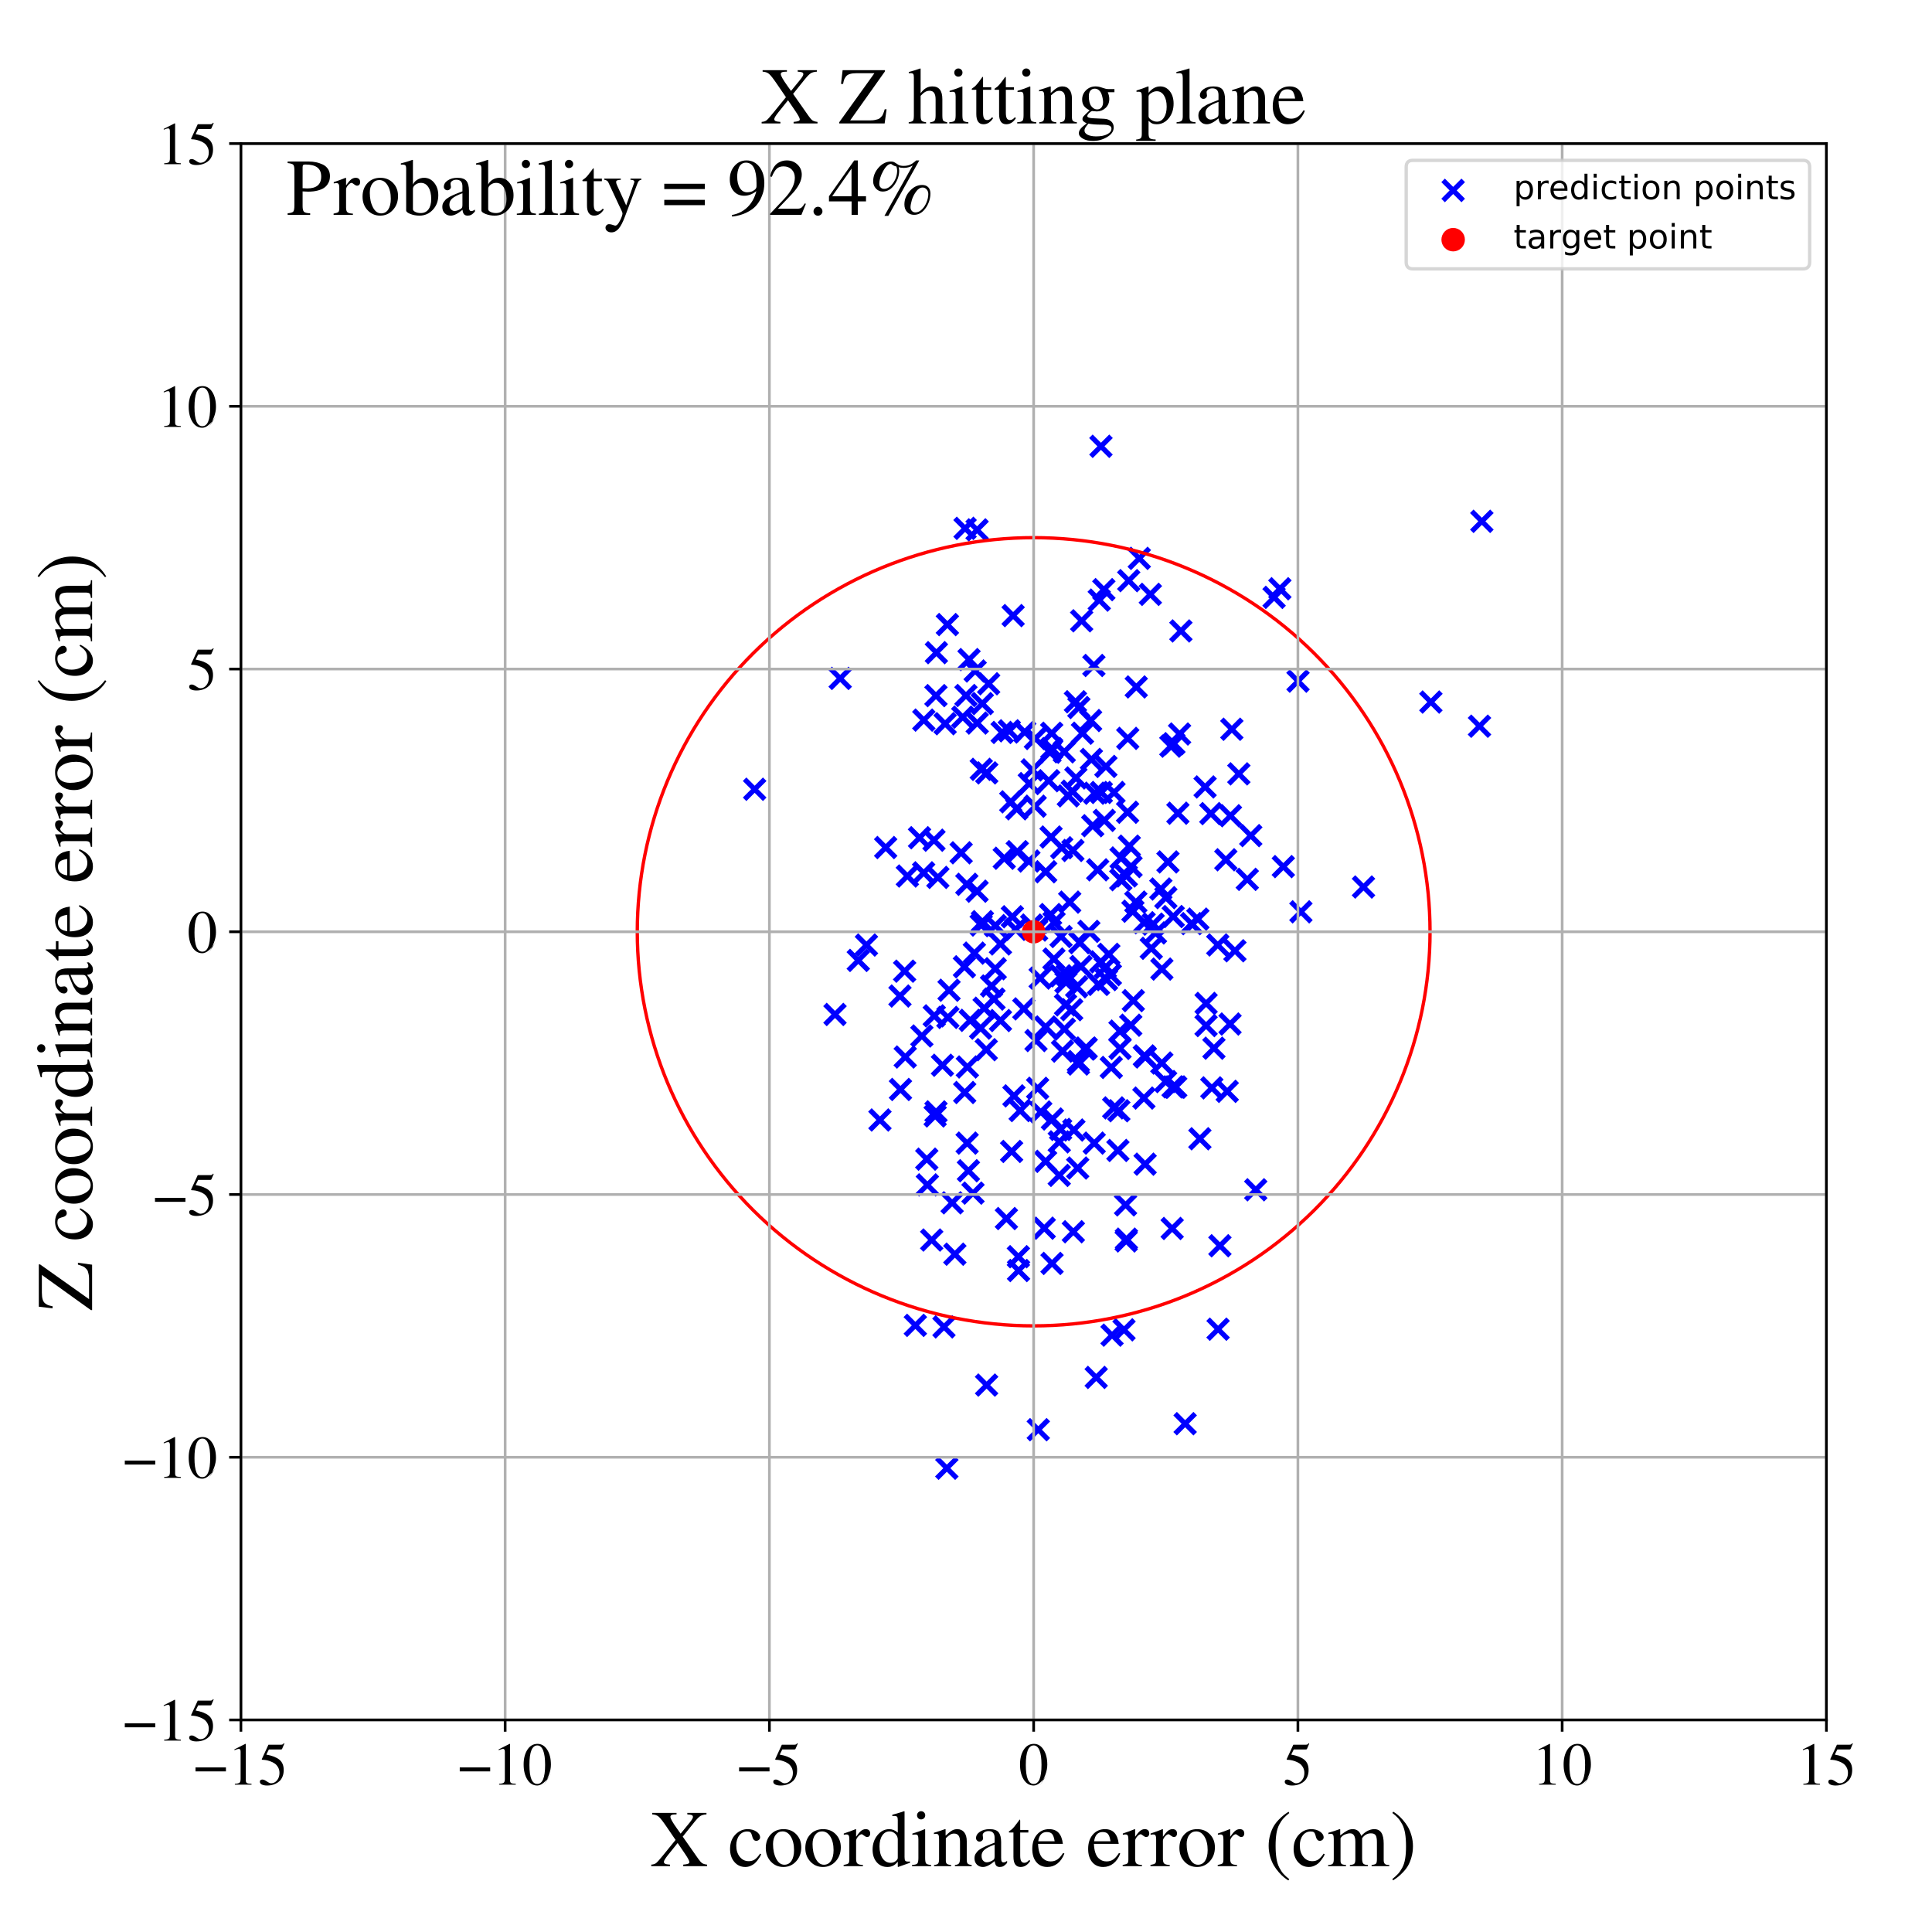 <?xml version="1.0" encoding="utf-8" standalone="no"?>
<!DOCTYPE svg PUBLIC "-//W3C//DTD SVG 1.1//EN"
  "http://www.w3.org/Graphics/SVG/1.1/DTD/svg11.dtd">
<!-- Created with matplotlib (https://matplotlib.org/) -->
<svg height="576pt" version="1.1" viewBox="0 0 576 576" width="576pt" xmlns="http://www.w3.org/2000/svg" xmlns:xlink="http://www.w3.org/1999/xlink">
 <defs>
  <style type="text/css">
*{stroke-linecap:butt;stroke-linejoin:round;}
  </style>
 </defs>
 <g id="figure_1">
  <g id="patch_1">
   <path d="M 0 576 
L 576 576 
L 576 0 
L 0 0 
z
" style="fill:#ffffff;"/>
  </g>
  <g id="axes_1">
   <g id="patch_2">
    <path d="M 71.822 512.784 
L 544.52 512.784 
L 544.52 42.802 
L 71.822 42.802 
z
" style="fill:#ffffff;"/>
   </g>
   <g id="PathCollection_1">
    <defs>
     <path d="M -3 3 
L 3 -3 
M -3 -3 
L 3 3 
" id="mf779c2622b" style="stroke:#0000ff;stroke-width:1.5;"/>
    </defs>
    <g clip-path="url(#pe189a6d020)">
     <use style="fill:#0000ff;stroke:#0000ff;stroke-width:1.5;" x="321.649" xlink:href="#mf779c2622b" y="210.932"/>
     <use style="fill:#0000ff;stroke:#0000ff;stroke-width:1.5;" x="361.282" xlink:href="#mf779c2622b" y="324.334"/>
     <use style="fill:#0000ff;stroke:#0000ff;stroke-width:1.5;" x="327.264" xlink:href="#mf779c2622b" y="259.322"/>
     <use style="fill:#0000ff;stroke:#0000ff;stroke-width:1.5;" x="310.108" xlink:href="#mf779c2622b" y="291.603"/>
     <use style="fill:#0000ff;stroke:#0000ff;stroke-width:1.5;" x="277.776" xlink:href="#mf779c2622b" y="369.696"/>
     <use style="fill:#0000ff;stroke:#0000ff;stroke-width:1.5;" x="320.76" xlink:href="#mf779c2622b" y="231.933"/>
     <use style="fill:#0000ff;stroke:#0000ff;stroke-width:1.5;" x="335.756" xlink:href="#mf779c2622b" y="369.974"/>
     <use style="fill:#0000ff;stroke:#0000ff;stroke-width:1.5;" x="349.069" xlink:href="#mf779c2622b" y="222.456"/>
     <use style="fill:#0000ff;stroke:#0000ff;stroke-width:1.5;" x="333.565" xlink:href="#mf779c2622b" y="331.154"/>
     <use style="fill:#0000ff;stroke:#0000ff;stroke-width:1.5;" x="306.873" xlink:href="#mf779c2622b" y="233.615"/>
     <use style="fill:#0000ff;stroke:#0000ff;stroke-width:1.5;" x="302.056" xlink:href="#mf779c2622b" y="183.531"/>
     <use style="fill:#0000ff;stroke:#0000ff;stroke-width:1.5;" x="336.677" xlink:href="#mf779c2622b" y="252.263"/>
     <use style="fill:#0000ff;stroke:#0000ff;stroke-width:1.5;" x="343.796" xlink:href="#mf779c2622b" y="275.518"/>
     <use style="fill:#0000ff;stroke:#0000ff;stroke-width:1.5;" x="303.289" xlink:href="#mf779c2622b" y="253.916"/>
     <use style="fill:#0000ff;stroke:#0000ff;stroke-width:1.5;" x="311.732" xlink:href="#mf779c2622b" y="346.239"/>
     <use style="fill:#0000ff;stroke:#0000ff;stroke-width:1.5;" x="292.547" xlink:href="#mf779c2622b" y="229.373"/>
     <use style="fill:#0000ff;stroke:#0000ff;stroke-width:1.5;" x="349.979" xlink:href="#mf779c2622b" y="221.719"/>
     <use style="fill:#0000ff;stroke:#0000ff;stroke-width:1.5;" x="288.903" xlink:href="#mf779c2622b" y="196.644"/>
     <use style="fill:#0000ff;stroke:#0000ff;stroke-width:1.5;" x="331.314" xlink:href="#mf779c2622b" y="318.243"/>
     <use style="fill:#0000ff;stroke:#0000ff;stroke-width:1.5;" x="337.122" xlink:href="#mf779c2622b" y="305.653"/>
     <use style="fill:#0000ff;stroke:#0000ff;stroke-width:1.5;" x="342.957" xlink:href="#mf779c2622b" y="177.202"/>
     <use style="fill:#0000ff;stroke:#0000ff;stroke-width:1.5;" x="304.148" xlink:href="#mf779c2622b" y="331.099"/>
     <use style="fill:#0000ff;stroke:#0000ff;stroke-width:1.5;" x="363.157" xlink:href="#mf779c2622b" y="396.284"/>
     <use style="fill:#0000ff;stroke:#0000ff;stroke-width:1.5;" x="319.517" xlink:href="#mf779c2622b" y="301.031"/>
     <use style="fill:#0000ff;stroke:#0000ff;stroke-width:1.5;" x="316.26" xlink:href="#mf779c2622b" y="290.925"/>
     <use style="fill:#0000ff;stroke:#0000ff;stroke-width:1.5;" x="255.892" xlink:href="#mf779c2622b" y="286.336"/>
     <use style="fill:#0000ff;stroke:#0000ff;stroke-width:1.5;" x="327.502" xlink:href="#mf779c2622b" y="293.485"/>
     <use style="fill:#0000ff;stroke:#0000ff;stroke-width:1.5;" x="315.809" xlink:href="#mf779c2622b" y="340.429"/>
     <use style="fill:#0000ff;stroke:#0000ff;stroke-width:1.5;" x="258.322" xlink:href="#mf779c2622b" y="281.75"/>
     <use style="fill:#0000ff;stroke:#0000ff;stroke-width:1.5;" x="317.298" xlink:href="#mf779c2622b" y="224.142"/>
     <use style="fill:#0000ff;stroke:#0000ff;stroke-width:1.5;" x="355.247" xlink:href="#mf779c2622b" y="275.366"/>
     <use style="fill:#0000ff;stroke:#0000ff;stroke-width:1.5;" x="332.035" xlink:href="#mf779c2622b" y="330.301"/>
     <use style="fill:#0000ff;stroke:#0000ff;stroke-width:1.5;" x="282.289" xlink:href="#mf779c2622b" y="437.725"/>
     <use style="fill:#0000ff;stroke:#0000ff;stroke-width:1.5;" x="321.935" xlink:href="#mf779c2622b" y="281.05"/>
     <use style="fill:#0000ff;stroke:#0000ff;stroke-width:1.5;" x="441.794" xlink:href="#mf779c2622b" y="155.427"/>
     <use style="fill:#0000ff;stroke:#0000ff;stroke-width:1.5;" x="372.896" xlink:href="#mf779c2622b" y="249.129"/>
     <use style="fill:#0000ff;stroke:#0000ff;stroke-width:1.5;" x="369.344" xlink:href="#mf779c2622b" y="230.715"/>
     <use style="fill:#0000ff;stroke:#0000ff;stroke-width:1.5;" x="287.986" xlink:href="#mf779c2622b" y="207.358"/>
     <use style="fill:#0000ff;stroke:#0000ff;stroke-width:1.5;" x="337.198" xlink:href="#mf779c2622b" y="258.355"/>
     <use style="fill:#0000ff;stroke:#0000ff;stroke-width:1.5;" x="366.716" xlink:href="#mf779c2622b" y="305.299"/>
     <use style="fill:#0000ff;stroke:#0000ff;stroke-width:1.5;" x="366.842" xlink:href="#mf779c2622b" y="243.197"/>
     <use style="fill:#0000ff;stroke:#0000ff;stroke-width:1.5;" x="288.411" xlink:href="#mf779c2622b" y="318.106"/>
     <use style="fill:#0000ff;stroke:#0000ff;stroke-width:1.5;" x="426.597" xlink:href="#mf779c2622b" y="209.309"/>
     <use style="fill:#0000ff;stroke:#0000ff;stroke-width:1.5;" x="248.945" xlink:href="#mf779c2622b" y="302.449"/>
     <use style="fill:#0000ff;stroke:#0000ff;stroke-width:1.5;" x="382.608" xlink:href="#mf779c2622b" y="258.367"/>
     <use style="fill:#0000ff;stroke:#0000ff;stroke-width:1.5;" x="349.783" xlink:href="#mf779c2622b" y="273.256"/>
     <use style="fill:#0000ff;stroke:#0000ff;stroke-width:1.5;" x="341.175" xlink:href="#mf779c2622b" y="314.808"/>
     <use style="fill:#0000ff;stroke:#0000ff;stroke-width:1.5;" x="270.522" xlink:href="#mf779c2622b" y="261.175"/>
     <use style="fill:#0000ff;stroke:#0000ff;stroke-width:1.5;" x="274.148" xlink:href="#mf779c2622b" y="249.752"/>
     <use style="fill:#0000ff;stroke:#0000ff;stroke-width:1.5;" x="282.598" xlink:href="#mf779c2622b" y="303.332"/>
     <use style="fill:#0000ff;stroke:#0000ff;stroke-width:1.5;" x="290.497" xlink:href="#mf779c2622b" y="284.16"/>
     <use style="fill:#0000ff;stroke:#0000ff;stroke-width:1.5;" x="328.346" xlink:href="#mf779c2622b" y="236.26"/>
     <use style="fill:#0000ff;stroke:#0000ff;stroke-width:1.5;" x="278.804" xlink:href="#mf779c2622b" y="332.705"/>
     <use style="fill:#0000ff;stroke:#0000ff;stroke-width:1.5;" x="303.669" xlink:href="#mf779c2622b" y="378.791"/>
     <use style="fill:#0000ff;stroke:#0000ff;stroke-width:1.5;" x="309.555" xlink:href="#mf779c2622b" y="426.246"/>
     <use style="fill:#0000ff;stroke:#0000ff;stroke-width:1.5;" x="296.743" xlink:href="#mf779c2622b" y="275.957"/>
     <use style="fill:#0000ff;stroke:#0000ff;stroke-width:1.5;" x="336.176" xlink:href="#mf779c2622b" y="242.165"/>
     <use style="fill:#0000ff;stroke:#0000ff;stroke-width:1.5;" x="321.526" xlink:href="#mf779c2622b" y="317.233"/>
     <use style="fill:#0000ff;stroke:#0000ff;stroke-width:1.5;" x="292.358" xlink:href="#mf779c2622b" y="306.519"/>
     <use style="fill:#0000ff;stroke:#0000ff;stroke-width:1.5;" x="327.732" xlink:href="#mf779c2622b" y="178.92"/>
     <use style="fill:#0000ff;stroke:#0000ff;stroke-width:1.5;" x="348.212" xlink:href="#mf779c2622b" y="256.973"/>
     <use style="fill:#0000ff;stroke:#0000ff;stroke-width:1.5;" x="325.385" xlink:href="#mf779c2622b" y="226.407"/>
     <use style="fill:#0000ff;stroke:#0000ff;stroke-width:1.5;" x="284.679" xlink:href="#mf779c2622b" y="373.919"/>
     <use style="fill:#0000ff;stroke:#0000ff;stroke-width:1.5;" x="291.304" xlink:href="#mf779c2622b" y="157.973"/>
     <use style="fill:#0000ff;stroke:#0000ff;stroke-width:1.5;" x="330.58" xlink:href="#mf779c2622b" y="284.515"/>
     <use style="fill:#0000ff;stroke:#0000ff;stroke-width:1.5;" x="329.702" xlink:href="#mf779c2622b" y="228.5"/>
     <use style="fill:#0000ff;stroke:#0000ff;stroke-width:1.5;" x="314.25" xlink:href="#mf779c2622b" y="275.012"/>
     <use style="fill:#0000ff;stroke:#0000ff;stroke-width:1.5;" x="288.338" xlink:href="#mf779c2622b" y="340.803"/>
     <use style="fill:#0000ff;stroke:#0000ff;stroke-width:1.5;" x="288.722" xlink:href="#mf779c2622b" y="349.037"/>
     <use style="fill:#0000ff;stroke:#0000ff;stroke-width:1.5;" x="320.629" xlink:href="#mf779c2622b" y="209.217"/>
     <use style="fill:#0000ff;stroke:#0000ff;stroke-width:1.5;" x="361.919" xlink:href="#mf779c2622b" y="312.506"/>
     <use style="fill:#0000ff;stroke:#0000ff;stroke-width:1.5;" x="291.345" xlink:href="#mf779c2622b" y="215.572"/>
     <use style="fill:#0000ff;stroke:#0000ff;stroke-width:1.5;" x="316.335" xlink:href="#mf779c2622b" y="279.213"/>
     <use style="fill:#0000ff;stroke:#0000ff;stroke-width:1.5;" x="333.289" xlink:href="#mf779c2622b" y="342.993"/>
     <use style="fill:#0000ff;stroke:#0000ff;stroke-width:1.5;" x="406.508" xlink:href="#mf779c2622b" y="264.455"/>
     <use style="fill:#0000ff;stroke:#0000ff;stroke-width:1.5;" x="326.127" xlink:href="#mf779c2622b" y="198.4"/>
     <use style="fill:#0000ff;stroke:#0000ff;stroke-width:1.5;" x="350.529" xlink:href="#mf779c2622b" y="324.076"/>
     <use style="fill:#0000ff;stroke:#0000ff;stroke-width:1.5;" x="274.842" xlink:href="#mf779c2622b" y="308.866"/>
     <use style="fill:#0000ff;stroke:#0000ff;stroke-width:1.5;" x="316.775" xlink:href="#mf779c2622b" y="313.381"/>
     <use style="fill:#0000ff;stroke:#0000ff;stroke-width:1.5;" x="292.863" xlink:href="#mf779c2622b" y="209.762"/>
     <use style="fill:#0000ff;stroke:#0000ff;stroke-width:1.5;" x="298.275" xlink:href="#mf779c2622b" y="281.431"/>
     <use style="fill:#0000ff;stroke:#0000ff;stroke-width:1.5;" x="301.822" xlink:href="#mf779c2622b" y="273.316"/>
     <use style="fill:#0000ff;stroke:#0000ff;stroke-width:1.5;" x="317.68" xlink:href="#mf779c2622b" y="299.604"/>
     <use style="fill:#0000ff;stroke:#0000ff;stroke-width:1.5;" x="381.575" xlink:href="#mf779c2622b" y="175.528"/>
     <use style="fill:#0000ff;stroke:#0000ff;stroke-width:1.5;" x="321.505" xlink:href="#mf779c2622b" y="316.493"/>
     <use style="fill:#0000ff;stroke:#0000ff;stroke-width:1.5;" x="313.033" xlink:href="#mf779c2622b" y="224.259"/>
     <use style="fill:#0000ff;stroke:#0000ff;stroke-width:1.5;" x="269.885" xlink:href="#mf779c2622b" y="315.136"/>
     <use style="fill:#0000ff;stroke:#0000ff;stroke-width:1.5;" x="279.172" xlink:href="#mf779c2622b" y="194.58"/>
     <use style="fill:#0000ff;stroke:#0000ff;stroke-width:1.5;" x="295.611" xlink:href="#mf779c2622b" y="293.956"/>
     <use style="fill:#0000ff;stroke:#0000ff;stroke-width:1.5;" x="301.602" xlink:href="#mf779c2622b" y="343.285"/>
     <use style="fill:#0000ff;stroke:#0000ff;stroke-width:1.5;" x="298.274" xlink:href="#mf779c2622b" y="304.263"/>
     <use style="fill:#0000ff;stroke:#0000ff;stroke-width:1.5;" x="283.868" xlink:href="#mf779c2622b" y="358.607"/>
     <use style="fill:#0000ff;stroke:#0000ff;stroke-width:1.5;" x="288.245" xlink:href="#mf779c2622b" y="263.646"/>
     <use style="fill:#0000ff;stroke:#0000ff;stroke-width:1.5;" x="320.991" xlink:href="#mf779c2622b" y="294.193"/>
     <use style="fill:#0000ff;stroke:#0000ff;stroke-width:1.5;" x="319.87" xlink:href="#mf779c2622b" y="253.552"/>
     <use style="fill:#0000ff;stroke:#0000ff;stroke-width:1.5;" x="347.521" xlink:href="#mf779c2622b" y="322.457"/>
     <use style="fill:#0000ff;stroke:#0000ff;stroke-width:1.5;" x="353.334" xlink:href="#mf779c2622b" y="424.456"/>
     <use style="fill:#0000ff;stroke:#0000ff;stroke-width:1.5;" x="329.53" xlink:href="#mf779c2622b" y="288.458"/>
     <use style="fill:#0000ff;stroke:#0000ff;stroke-width:1.5;" x="311.721" xlink:href="#mf779c2622b" y="306.176"/>
     <use style="fill:#0000ff;stroke:#0000ff;stroke-width:1.5;" x="336.227" xlink:href="#mf779c2622b" y="220.138"/>
     <use style="fill:#0000ff;stroke:#0000ff;stroke-width:1.5;" x="314.213" xlink:href="#mf779c2622b" y="285.918"/>
     <use style="fill:#0000ff;stroke:#0000ff;stroke-width:1.5;" x="325.151" xlink:href="#mf779c2622b" y="214.817"/>
     <use style="fill:#0000ff;stroke:#0000ff;stroke-width:1.5;" x="339.661" xlink:href="#mf779c2622b" y="166.468"/>
     <use style="fill:#0000ff;stroke:#0000ff;stroke-width:1.5;" x="344.495" xlink:href="#mf779c2622b" y="278.142"/>
     <use style="fill:#0000ff;stroke:#0000ff;stroke-width:1.5;" x="317.33" xlink:href="#mf779c2622b" y="306.821"/>
     <use style="fill:#0000ff;stroke:#0000ff;stroke-width:1.5;" x="279.053" xlink:href="#mf779c2622b" y="331.486"/>
     <use style="fill:#0000ff;stroke:#0000ff;stroke-width:1.5;" x="333.906" xlink:href="#mf779c2622b" y="307.407"/>
     <use style="fill:#0000ff;stroke:#0000ff;stroke-width:1.5;" x="321.302" xlink:href="#mf779c2622b" y="348.233"/>
     <use style="fill:#0000ff;stroke:#0000ff;stroke-width:1.5;" x="299.407" xlink:href="#mf779c2622b" y="255.873"/>
     <use style="fill:#0000ff;stroke:#0000ff;stroke-width:1.5;" x="286.555" xlink:href="#mf779c2622b" y="254.246"/>
     <use style="fill:#0000ff;stroke:#0000ff;stroke-width:1.5;" x="308.694" xlink:href="#mf779c2622b" y="220.174"/>
     <use style="fill:#0000ff;stroke:#0000ff;stroke-width:1.5;" x="335.825" xlink:href="#mf779c2622b" y="369.433"/>
     <use style="fill:#0000ff;stroke:#0000ff;stroke-width:1.5;" x="337.761" xlink:href="#mf779c2622b" y="271.67"/>
     <use style="fill:#0000ff;stroke:#0000ff;stroke-width:1.5;" x="272.902" xlink:href="#mf779c2622b" y="395.145"/>
     <use style="fill:#0000ff;stroke:#0000ff;stroke-width:1.5;" x="363.062" xlink:href="#mf779c2622b" y="281.723"/>
     <use style="fill:#0000ff;stroke:#0000ff;stroke-width:1.5;" x="363.701" xlink:href="#mf779c2622b" y="371.403"/>
     <use style="fill:#0000ff;stroke:#0000ff;stroke-width:1.5;" x="322.726" xlink:href="#mf779c2622b" y="218.599"/>
     <use style="fill:#0000ff;stroke:#0000ff;stroke-width:1.5;" x="296.346" xlink:href="#mf779c2622b" y="297.864"/>
     <use style="fill:#0000ff;stroke:#0000ff;stroke-width:1.5;" x="302.802" xlink:href="#mf779c2622b" y="277.071"/>
     <use style="fill:#0000ff;stroke:#0000ff;stroke-width:1.5;" x="301.35" xlink:href="#mf779c2622b" y="239.057"/>
     <use style="fill:#0000ff;stroke:#0000ff;stroke-width:1.5;" x="379.851" xlink:href="#mf779c2622b" y="178.097"/>
     <use style="fill:#0000ff;stroke:#0000ff;stroke-width:1.5;" x="293.409" xlink:href="#mf779c2622b" y="300.589"/>
     <use style="fill:#0000ff;stroke:#0000ff;stroke-width:1.5;" x="349.743" xlink:href="#mf779c2622b" y="324.038"/>
     <use style="fill:#0000ff;stroke:#0000ff;stroke-width:1.5;" x="320.005" xlink:href="#mf779c2622b" y="367.231"/>
     <use style="fill:#0000ff;stroke:#0000ff;stroke-width:1.5;" x="341.095" xlink:href="#mf779c2622b" y="275.1"/>
     <use style="fill:#0000ff;stroke:#0000ff;stroke-width:1.5;" x="387.848" xlink:href="#mf779c2622b" y="271.848"/>
     <use style="fill:#0000ff;stroke:#0000ff;stroke-width:1.5;" x="291.301" xlink:href="#mf779c2622b" y="265.699"/>
     <use style="fill:#0000ff;stroke:#0000ff;stroke-width:1.5;" x="292.536" xlink:href="#mf779c2622b" y="275.785"/>
     <use style="fill:#0000ff;stroke:#0000ff;stroke-width:1.5;" x="307.743" xlink:href="#mf779c2622b" y="229.536"/>
     <use style="fill:#0000ff;stroke:#0000ff;stroke-width:1.5;" x="318.51" xlink:href="#mf779c2622b" y="237.275"/>
     <use style="fill:#0000ff;stroke:#0000ff;stroke-width:1.5;" x="287.724" xlink:href="#mf779c2622b" y="157.52"/>
     <use style="fill:#0000ff;stroke:#0000ff;stroke-width:1.5;" x="278.542" xlink:href="#mf779c2622b" y="302.861"/>
     <use style="fill:#0000ff;stroke:#0000ff;stroke-width:1.5;" x="309.354" xlink:href="#mf779c2622b" y="324.462"/>
     <use style="fill:#0000ff;stroke:#0000ff;stroke-width:1.5;" x="281.777" xlink:href="#mf779c2622b" y="215.772"/>
     <use style="fill:#0000ff;stroke:#0000ff;stroke-width:1.5;" x="328.236" xlink:href="#mf779c2622b" y="133.059"/>
     <use style="fill:#0000ff;stroke:#0000ff;stroke-width:1.5;" x="318.142" xlink:href="#mf779c2622b" y="290.694"/>
     <use style="fill:#0000ff;stroke:#0000ff;stroke-width:1.5;" x="318.922" xlink:href="#mf779c2622b" y="268.958"/>
     <use style="fill:#0000ff;stroke:#0000ff;stroke-width:1.5;" x="323.843" xlink:href="#mf779c2622b" y="312.457"/>
     <use style="fill:#0000ff;stroke:#0000ff;stroke-width:1.5;" x="308.871" xlink:href="#mf779c2622b" y="310.224"/>
     <use style="fill:#0000ff;stroke:#0000ff;stroke-width:1.5;" x="315.799" xlink:href="#mf779c2622b" y="350.425"/>
     <use style="fill:#0000ff;stroke:#0000ff;stroke-width:1.5;" x="326.339" xlink:href="#mf779c2622b" y="236.481"/>
     <use style="fill:#0000ff;stroke:#0000ff;stroke-width:1.5;" x="357.73" xlink:href="#mf779c2622b" y="339.506"/>
     <use style="fill:#0000ff;stroke:#0000ff;stroke-width:1.5;" x="269.708" xlink:href="#mf779c2622b" y="289.542"/>
     <use style="fill:#0000ff;stroke:#0000ff;stroke-width:1.5;" x="338.759" xlink:href="#mf779c2622b" y="204.803"/>
     <use style="fill:#0000ff;stroke:#0000ff;stroke-width:1.5;" x="334.229" xlink:href="#mf779c2622b" y="255.793"/>
     <use style="fill:#0000ff;stroke:#0000ff;stroke-width:1.5;" x="306.749" xlink:href="#mf779c2622b" y="256.708"/>
     <use style="fill:#0000ff;stroke:#0000ff;stroke-width:1.5;" x="365.886" xlink:href="#mf779c2622b" y="325.374"/>
     <use style="fill:#0000ff;stroke:#0000ff;stroke-width:1.5;" x="323.438" xlink:href="#mf779c2622b" y="312.764"/>
     <use style="fill:#0000ff;stroke:#0000ff;stroke-width:1.5;" x="316.214" xlink:href="#mf779c2622b" y="336.722"/>
     <use style="fill:#0000ff;stroke:#0000ff;stroke-width:1.5;" x="303.121" xlink:href="#mf779c2622b" y="241.137"/>
     <use style="fill:#0000ff;stroke:#0000ff;stroke-width:1.5;" x="331.543" xlink:href="#mf779c2622b" y="398.056"/>
     <use style="fill:#0000ff;stroke:#0000ff;stroke-width:1.5;" x="332.128" xlink:href="#mf779c2622b" y="236.259"/>
     <use style="fill:#0000ff;stroke:#0000ff;stroke-width:1.5;" x="341.472" xlink:href="#mf779c2622b" y="315.129"/>
     <use style="fill:#0000ff;stroke:#0000ff;stroke-width:1.5;" x="336.516" xlink:href="#mf779c2622b" y="173.113"/>
     <use style="fill:#0000ff;stroke:#0000ff;stroke-width:1.5;" x="326.225" xlink:href="#mf779c2622b" y="340.801"/>
     <use style="fill:#0000ff;stroke:#0000ff;stroke-width:1.5;" x="322.267" xlink:href="#mf779c2622b" y="288.147"/>
     <use style="fill:#0000ff;stroke:#0000ff;stroke-width:1.5;" x="289.249" xlink:href="#mf779c2622b" y="304.201"/>
     <use style="fill:#0000ff;stroke:#0000ff;stroke-width:1.5;" x="359.582" xlink:href="#mf779c2622b" y="299.155"/>
     <use style="fill:#0000ff;stroke:#0000ff;stroke-width:1.5;" x="341.402" xlink:href="#mf779c2622b" y="347.079"/>
     <use style="fill:#0000ff;stroke:#0000ff;stroke-width:1.5;" x="349.47" xlink:href="#mf779c2622b" y="366.251"/>
     <use style="fill:#0000ff;stroke:#0000ff;stroke-width:1.5;" x="276.308" xlink:href="#mf779c2622b" y="345.584"/>
     <use style="fill:#0000ff;stroke:#0000ff;stroke-width:1.5;" x="276.482" xlink:href="#mf779c2622b" y="353.256"/>
     <use style="fill:#0000ff;stroke:#0000ff;stroke-width:1.5;" x="302.287" xlink:href="#mf779c2622b" y="326.719"/>
     <use style="fill:#0000ff;stroke:#0000ff;stroke-width:1.5;" x="329.235" xlink:href="#mf779c2622b" y="244.586"/>
     <use style="fill:#0000ff;stroke:#0000ff;stroke-width:1.5;" x="308.624" xlink:href="#mf779c2622b" y="240.358"/>
     <use style="fill:#0000ff;stroke:#0000ff;stroke-width:1.5;" x="300.909" xlink:href="#mf779c2622b" y="217.878"/>
     <use style="fill:#0000ff;stroke:#0000ff;stroke-width:1.5;" x="320.16" xlink:href="#mf779c2622b" y="336.907"/>
     <use style="fill:#0000ff;stroke:#0000ff;stroke-width:1.5;" x="305.511" xlink:href="#mf779c2622b" y="218.238"/>
     <use style="fill:#0000ff;stroke:#0000ff;stroke-width:1.5;" x="275.373" xlink:href="#mf779c2622b" y="260.22"/>
     <use style="fill:#0000ff;stroke:#0000ff;stroke-width:1.5;" x="313.358" xlink:href="#mf779c2622b" y="249.547"/>
     <use style="fill:#0000ff;stroke:#0000ff;stroke-width:1.5;" x="290.083" xlink:href="#mf779c2622b" y="355.713"/>
     <use style="fill:#0000ff;stroke:#0000ff;stroke-width:1.5;" x="319.679" xlink:href="#mf779c2622b" y="235.885"/>
     <use style="fill:#0000ff;stroke:#0000ff;stroke-width:1.5;" x="326.821" xlink:href="#mf779c2622b" y="410.662"/>
     <use style="fill:#0000ff;stroke:#0000ff;stroke-width:1.5;" x="335.794" xlink:href="#mf779c2622b" y="261.152"/>
     <use style="fill:#0000ff;stroke:#0000ff;stroke-width:1.5;" x="324.625" xlink:href="#mf779c2622b" y="277.675"/>
     <use style="fill:#0000ff;stroke:#0000ff;stroke-width:1.5;" x="294.187" xlink:href="#mf779c2622b" y="230.426"/>
     <use style="fill:#0000ff;stroke:#0000ff;stroke-width:1.5;" x="298.776" xlink:href="#mf779c2622b" y="218.368"/>
     <use style="fill:#0000ff;stroke:#0000ff;stroke-width:1.5;" x="359.28" xlink:href="#mf779c2622b" y="234.616"/>
     <use style="fill:#0000ff;stroke:#0000ff;stroke-width:1.5;" x="328.176" xlink:href="#mf779c2622b" y="286.759"/>
     <use style="fill:#0000ff;stroke:#0000ff;stroke-width:1.5;" x="280.984" xlink:href="#mf779c2622b" y="317.593"/>
     <use style="fill:#0000ff;stroke:#0000ff;stroke-width:1.5;" x="292.899" xlink:href="#mf779c2622b" y="274.778"/>
     <use style="fill:#0000ff;stroke:#0000ff;stroke-width:1.5;" x="250.493" xlink:href="#mf779c2622b" y="202.256"/>
     <use style="fill:#0000ff;stroke:#0000ff;stroke-width:1.5;" x="359.572" xlink:href="#mf779c2622b" y="305.759"/>
     <use style="fill:#0000ff;stroke:#0000ff;stroke-width:1.5;" x="287.531" xlink:href="#mf779c2622b" y="288.233"/>
     <use style="fill:#0000ff;stroke:#0000ff;stroke-width:1.5;" x="296.718" xlink:href="#mf779c2622b" y="288.812"/>
     <use style="fill:#0000ff;stroke:#0000ff;stroke-width:1.5;" x="365.462" xlink:href="#mf779c2622b" y="256.327"/>
     <use style="fill:#0000ff;stroke:#0000ff;stroke-width:1.5;" x="347.586" xlink:href="#mf779c2622b" y="267.622"/>
     <use style="fill:#0000ff;stroke:#0000ff;stroke-width:1.5;" x="352.068" xlink:href="#mf779c2622b" y="188.11"/>
     <use style="fill:#0000ff;stroke:#0000ff;stroke-width:1.5;" x="268.313" xlink:href="#mf779c2622b" y="296.952"/>
     <use style="fill:#0000ff;stroke:#0000ff;stroke-width:1.5;" x="346.398" xlink:href="#mf779c2622b" y="288.921"/>
     <use style="fill:#0000ff;stroke:#0000ff;stroke-width:1.5;" x="335.566" xlink:href="#mf779c2622b" y="359.216"/>
     <use style="fill:#0000ff;stroke:#0000ff;stroke-width:1.5;" x="294.035" xlink:href="#mf779c2622b" y="312.956"/>
     <use style="fill:#0000ff;stroke:#0000ff;stroke-width:1.5;" x="368.175" xlink:href="#mf779c2622b" y="283.461"/>
     <use style="fill:#0000ff;stroke:#0000ff;stroke-width:1.5;" x="313.218" xlink:href="#mf779c2622b" y="272.662"/>
     <use style="fill:#0000ff;stroke:#0000ff;stroke-width:1.5;" x="264.053" xlink:href="#mf779c2622b" y="252.685"/>
     <use style="fill:#0000ff;stroke:#0000ff;stroke-width:1.5;" x="329.098" xlink:href="#mf779c2622b" y="175.794"/>
     <use style="fill:#0000ff;stroke:#0000ff;stroke-width:1.5;" x="310.291" xlink:href="#mf779c2622b" y="331.514"/>
     <use style="fill:#0000ff;stroke:#0000ff;stroke-width:1.5;" x="305.244" xlink:href="#mf779c2622b" y="300.783"/>
     <use style="fill:#0000ff;stroke:#0000ff;stroke-width:1.5;" x="350.296" xlink:href="#mf779c2622b" y="324.128"/>
     <use style="fill:#0000ff;stroke:#0000ff;stroke-width:1.5;" x="279.614" xlink:href="#mf779c2622b" y="261.585"/>
     <use style="fill:#0000ff;stroke:#0000ff;stroke-width:1.5;" x="367.256" xlink:href="#mf779c2622b" y="217.417"/>
     <use style="fill:#0000ff;stroke:#0000ff;stroke-width:1.5;" x="351.174" xlink:href="#mf779c2622b" y="242.449"/>
     <use style="fill:#0000ff;stroke:#0000ff;stroke-width:1.5;" x="309.045" xlink:href="#mf779c2622b" y="277.28"/>
     <use style="fill:#0000ff;stroke:#0000ff;stroke-width:1.5;" x="311.328" xlink:href="#mf779c2622b" y="366.169"/>
     <use style="fill:#0000ff;stroke:#0000ff;stroke-width:1.5;" x="300.048" xlink:href="#mf779c2622b" y="363.295"/>
     <use style="fill:#0000ff;stroke:#0000ff;stroke-width:1.5;" x="278.449" xlink:href="#mf779c2622b" y="250.497"/>
     <use style="fill:#0000ff;stroke:#0000ff;stroke-width:1.5;" x="346.38" xlink:href="#mf779c2622b" y="316.925"/>
     <use style="fill:#0000ff;stroke:#0000ff;stroke-width:1.5;" x="303.62" xlink:href="#mf779c2622b" y="374.668"/>
     <use style="fill:#0000ff;stroke:#0000ff;stroke-width:1.5;" x="325.779" xlink:href="#mf779c2622b" y="246.175"/>
     <use style="fill:#0000ff;stroke:#0000ff;stroke-width:1.5;" x="281.432" xlink:href="#mf779c2622b" y="395.596"/>
     <use style="fill:#0000ff;stroke:#0000ff;stroke-width:1.5;" x="573.683" xlink:href="#mf779c2622b" y="70.698"/>
     <use style="fill:#0000ff;stroke:#0000ff;stroke-width:1.5;" x="282.944" xlink:href="#mf779c2622b" y="295.225"/>
     <use style="fill:#0000ff;stroke:#0000ff;stroke-width:1.5;" x="282.451" xlink:href="#mf779c2622b" y="186.206"/>
     <use style="fill:#0000ff;stroke:#0000ff;stroke-width:1.5;" x="343.23" xlink:href="#mf779c2622b" y="282.729"/>
     <use style="fill:#0000ff;stroke:#0000ff;stroke-width:1.5;" x="338.635" xlink:href="#mf779c2622b" y="268.941"/>
     <use style="fill:#0000ff;stroke:#0000ff;stroke-width:1.5;" x="441.094" xlink:href="#mf779c2622b" y="216.511"/>
     <use style="fill:#0000ff;stroke:#0000ff;stroke-width:1.5;" x="333.918" xlink:href="#mf779c2622b" y="312.567"/>
     <use style="fill:#0000ff;stroke:#0000ff;stroke-width:1.5;" x="313.547" xlink:href="#mf779c2622b" y="218.61"/>
     <use style="fill:#0000ff;stroke:#0000ff;stroke-width:1.5;" x="224.991" xlink:href="#mf779c2622b" y="235.311"/>
     <use style="fill:#0000ff;stroke:#0000ff;stroke-width:1.5;" x="334.151" xlink:href="#mf779c2622b" y="262.262"/>
     <use style="fill:#0000ff;stroke:#0000ff;stroke-width:1.5;" x="287.613" xlink:href="#mf779c2622b" y="325.712"/>
     <use style="fill:#0000ff;stroke:#0000ff;stroke-width:1.5;" x="346.095" xlink:href="#mf779c2622b" y="265.046"/>
     <use style="fill:#0000ff;stroke:#0000ff;stroke-width:1.5;" x="275.425" xlink:href="#mf779c2622b" y="214.692"/>
     <use style="fill:#0000ff;stroke:#0000ff;stroke-width:1.5;" x="337.889" xlink:href="#mf779c2622b" y="298.324"/>
     <use style="fill:#0000ff;stroke:#0000ff;stroke-width:1.5;" x="313.548" xlink:href="#mf779c2622b" y="223.176"/>
     <use style="fill:#0000ff;stroke:#0000ff;stroke-width:1.5;" x="279.038" xlink:href="#mf779c2622b" y="207.39"/>
     <use style="fill:#0000ff;stroke:#0000ff;stroke-width:1.5;" x="331.037" xlink:href="#mf779c2622b" y="290.584"/>
     <use style="fill:#0000ff;stroke:#0000ff;stroke-width:1.5;" x="294.141" xlink:href="#mf779c2622b" y="412.943"/>
     <use style="fill:#0000ff;stroke:#0000ff;stroke-width:1.5;" x="386.987" xlink:href="#mf779c2622b" y="203.073"/>
     <use style="fill:#0000ff;stroke:#0000ff;stroke-width:1.5;" x="329.899" xlink:href="#mf779c2622b" y="292.053"/>
     <use style="fill:#0000ff;stroke:#0000ff;stroke-width:1.5;" x="294.757" xlink:href="#mf779c2622b" y="203.848"/>
     <use style="fill:#0000ff;stroke:#0000ff;stroke-width:1.5;" x="374.381" xlink:href="#mf779c2622b" y="354.716"/>
     <use style="fill:#0000ff;stroke:#0000ff;stroke-width:1.5;" x="313.65" xlink:href="#mf779c2622b" y="376.671"/>
     <use style="fill:#0000ff;stroke:#0000ff;stroke-width:1.5;" x="371.86" xlink:href="#mf779c2622b" y="262.167"/>
     <use style="fill:#0000ff;stroke:#0000ff;stroke-width:1.5;" x="317.804" xlink:href="#mf779c2622b" y="292.844"/>
     <use style="fill:#0000ff;stroke:#0000ff;stroke-width:1.5;" x="290.73" xlink:href="#mf779c2622b" y="200.046"/>
     <use style="fill:#0000ff;stroke:#0000ff;stroke-width:1.5;" x="268.462" xlink:href="#mf779c2622b" y="324.812"/>
     <use style="fill:#0000ff;stroke:#0000ff;stroke-width:1.5;" x="287.029" xlink:href="#mf779c2622b" y="213.806"/>
     <use style="fill:#0000ff;stroke:#0000ff;stroke-width:1.5;" x="311.761" xlink:href="#mf779c2622b" y="259.906"/>
     <use style="fill:#0000ff;stroke:#0000ff;stroke-width:1.5;" x="313.764" xlink:href="#mf779c2622b" y="333.611"/>
     <use style="fill:#0000ff;stroke:#0000ff;stroke-width:1.5;" x="312.654" xlink:href="#mf779c2622b" y="232.759"/>
     <use style="fill:#0000ff;stroke:#0000ff;stroke-width:1.5;" x="351.672" xlink:href="#mf779c2622b" y="218.834"/>
     <use style="fill:#0000ff;stroke:#0000ff;stroke-width:1.5;" x="341.037" xlink:href="#mf779c2622b" y="327.373"/>
     <use style="fill:#0000ff;stroke:#0000ff;stroke-width:1.5;" x="335.108" xlink:href="#mf779c2622b" y="396.468"/>
     <use style="fill:#0000ff;stroke:#0000ff;stroke-width:1.5;" x="357.127" xlink:href="#mf779c2622b" y="274.02"/>
     <use style="fill:#0000ff;stroke:#0000ff;stroke-width:1.5;" x="322.485" xlink:href="#mf779c2622b" y="185.085"/>
     <use style="fill:#0000ff;stroke:#0000ff;stroke-width:1.5;" x="316.531" xlink:href="#mf779c2622b" y="252.74"/>
     <use style="fill:#0000ff;stroke:#0000ff;stroke-width:1.5;" x="262.346" xlink:href="#mf779c2622b" y="333.912"/>
     <use style="fill:#0000ff;stroke:#0000ff;stroke-width:1.5;" x="360.992" xlink:href="#mf779c2622b" y="242.563"/>
     <use style="fill:#0000ff;stroke:#0000ff;stroke-width:1.5;" x="307.575" xlink:href="#mf779c2622b" y="275.787"/>
    </g>
   </g>
   <g id="PathCollection_2">
    <defs>
     <path d="M 0 3 
C 0.796 3 1.559 2.684 2.121 2.121 
C 2.684 1.559 3 0.796 3 0 
C 3 -0.796 2.684 -1.559 2.121 -2.121 
C 1.559 -2.684 0.796 -3 0 -3 
C -0.796 -3 -1.559 -2.684 -2.121 -2.121 
C -2.684 -1.559 -3 -0.796 -3 0 
C -3 0.796 -2.684 1.559 -2.121 2.121 
C -1.559 2.684 -0.796 3 0 3 
z
" id="m449695fd2b" style="stroke:#ff0000;"/>
    </defs>
    <g clip-path="url(#pe189a6d020)">
     <use style="fill:#ff0000;stroke:#ff0000;" x="308.171" xlink:href="#m449695fd2b" y="277.793"/>
    </g>
   </g>
   <g id="patch_3">
    <path clip-path="url(#pe189a6d020)" d="M 308.171 395.288 
C 339.511 395.288 369.572 382.908 391.733 360.875 
C 413.894 338.841 426.346 308.953 426.346 277.793 
C 426.346 246.633 413.894 216.745 391.733 194.711 
C 369.572 172.677 339.511 160.297 308.171 160.297 
C 276.831 160.297 246.77 172.677 224.609 194.711 
C 202.448 216.745 189.997 246.633 189.997 277.793 
C 189.997 308.953 202.448 338.841 224.609 360.875 
C 246.77 382.908 276.831 395.288 308.171 395.288 
z
" style="fill:none;stroke:#ff0000;stroke-linejoin:miter;"/>
   </g>
   <g id="matplotlib.axis_1">
    <g id="xtick_1">
     <g id="line2d_1">
      <path clip-path="url(#pe189a6d020)" d="M 71.822 512.784 
L 71.822 42.802 
" style="fill:none;stroke:#b0b0b0;stroke-linecap:square;stroke-width:0.8;"/>
     </g>
     <g id="line2d_2">
      <defs>
       <path d="M 0 0 
L 0 3.5 
" id="m968aa0fd24" style="stroke:#000000;stroke-width:0.8;"/>
      </defs>
      <g>
       <use style="stroke:#000000;stroke-width:0.8;" x="71.822" xlink:href="#m968aa0fd24" y="512.784"/>
      </g>
     </g>
     <g id="text_1">
      <!-- −15 -->
      <defs>
       <path d="M 3 22 
L 3 28.594 
L 53.406 28.594 
L 53.406 22 
z
" id="FreeSerif-8722"/>
       <path d="M 18.297 59.297 
Q 16.5 59.297 11.094 57.094 
L 11.094 58.5 
L 29.094 67.594 
L 29.906 67.406 
L 29.906 7.406 
Q 29.906 3.797 31.703 2.688 
Q 33.5 1.594 39.406 1.5 
L 39.406 0 
L 11.797 0 
L 11.797 1.5 
Q 17.406 1.703 19.344 3.141 
Q 21.297 4.594 21.297 9.297 
L 21.297 54.594 
Q 21.297 59.297 18.297 59.297 
z
" id="FreeSerif-49"/>
       <path d="M 35.703 19.406 
Q 35.703 24.703 33.344 28.797 
Q 31 32.906 27.641 35.156 
Q 24.297 37.406 20.141 38.844 
Q 16 40.297 12.953 40.75 
Q 9.906 41.203 7.594 41.203 
Q 6.406 41.203 6.406 42 
Q 6.406 42.297 6.5 42.5 
L 17.406 66.203 
L 38.297 66.203 
Q 39.906 66.203 40.844 66.703 
Q 41.797 67.203 42.906 68.797 
L 43.797 68.094 
L 40 59.203 
Q 39.594 58.297 37.703 58.297 
L 18.094 58.297 
L 13.906 49.797 
Q 28.5 47.203 35.594 41.344 
Q 42.703 35.5 42.703 24.203 
Q 42.703 18.297 40.844 13.688 
Q 39 9.094 36.141 6.297 
Q 33.297 3.5 29.547 1.703 
Q 25.797 -0.094 22.344 -0.75 
Q 18.906 -1.406 15.406 -1.406 
Q 9.797 -1.406 6.5 0.25 
Q 3.203 1.906 3.203 4.797 
Q 3.203 8.5 7.5 8.5 
Q 10.297 8.5 14.75 5.391 
Q 19.203 2.297 21.797 2.297 
Q 27.703 2.297 31.703 7.25 
Q 35.703 12.203 35.703 19.406 
z
" id="FreeSerif-53"/>
      </defs>
      <g transform="translate(57.746 532.077)scale(0.18 -0.18)">
       <use xlink:href="#FreeSerif-8722"/>
       <use x="56.4" xlink:href="#FreeSerif-49"/>
       <use x="106.4" xlink:href="#FreeSerif-53"/>
      </g>
     </g>
    </g>
    <g id="xtick_2">
     <g id="line2d_3">
      <path clip-path="url(#pe189a6d020)" d="M 150.605 512.784 
L 150.605 42.802 
" style="fill:none;stroke:#b0b0b0;stroke-linecap:square;stroke-width:0.8;"/>
     </g>
     <g id="line2d_4">
      <g>
       <use style="stroke:#000000;stroke-width:0.8;" x="150.605" xlink:href="#m968aa0fd24" y="512.784"/>
      </g>
     </g>
     <g id="text_2">
      <!-- −10 -->
      <defs>
       <path d="M 47.594 17.797 
Q 35.203 -1.406 25 -1.406 
Q 14.797 -1.406 8.594 8.391 
Q 2.406 18.203 2.406 33.594 
Q 2.406 48.094 8.594 57.844 
Q 14.797 67.594 25.406 67.594 
Q 35.203 67.594 41.391 58 
Q 47.594 48.406 47.594 33 
Q 47.594 17.797 35.203 -1.406 
z
M 25.094 65 
Q 12 65 12 32.703 
Q 12 1.203 25 1.203 
Q 38 1.203 38 32.797 
Q 38 48.5 34.703 56.75 
Q 31.406 65 25.094 65 
z
" id="FreeSerif-48"/>
      </defs>
      <g transform="translate(136.529 532.077)scale(0.18 -0.18)">
       <use xlink:href="#FreeSerif-8722"/>
       <use x="56.4" xlink:href="#FreeSerif-49"/>
       <use x="106.4" xlink:href="#FreeSerif-48"/>
      </g>
     </g>
    </g>
    <g id="xtick_3">
     <g id="line2d_5">
      <path clip-path="url(#pe189a6d020)" d="M 229.388 512.784 
L 229.388 42.802 
" style="fill:none;stroke:#b0b0b0;stroke-linecap:square;stroke-width:0.8;"/>
     </g>
     <g id="line2d_6">
      <g>
       <use style="stroke:#000000;stroke-width:0.8;" x="229.388" xlink:href="#m968aa0fd24" y="512.784"/>
      </g>
     </g>
     <g id="text_3">
      <!-- −5 -->
      <g transform="translate(219.812 532.077)scale(0.18 -0.18)">
       <use xlink:href="#FreeSerif-8722"/>
       <use x="56.4" xlink:href="#FreeSerif-53"/>
      </g>
     </g>
    </g>
    <g id="xtick_4">
     <g id="line2d_7">
      <path clip-path="url(#pe189a6d020)" d="M 308.171 512.784 
L 308.171 42.802 
" style="fill:none;stroke:#b0b0b0;stroke-linecap:square;stroke-width:0.8;"/>
     </g>
     <g id="line2d_8">
      <g>
       <use style="stroke:#000000;stroke-width:0.8;" x="308.171" xlink:href="#m968aa0fd24" y="512.784"/>
      </g>
     </g>
     <g id="text_4">
      <!-- 0 -->
      <g transform="translate(303.671 532.077)scale(0.18 -0.18)">
       <use xlink:href="#FreeSerif-48"/>
      </g>
     </g>
    </g>
    <g id="xtick_5">
     <g id="line2d_9">
      <path clip-path="url(#pe189a6d020)" d="M 386.954 512.784 
L 386.954 42.802 
" style="fill:none;stroke:#b0b0b0;stroke-linecap:square;stroke-width:0.8;"/>
     </g>
     <g id="line2d_10">
      <g>
       <use style="stroke:#000000;stroke-width:0.8;" x="386.954" xlink:href="#m968aa0fd24" y="512.784"/>
      </g>
     </g>
     <g id="text_5">
      <!-- 5 -->
      <g transform="translate(382.454 532.077)scale(0.18 -0.18)">
       <use xlink:href="#FreeSerif-53"/>
      </g>
     </g>
    </g>
    <g id="xtick_6">
     <g id="line2d_11">
      <path clip-path="url(#pe189a6d020)" d="M 465.737 512.784 
L 465.737 42.802 
" style="fill:none;stroke:#b0b0b0;stroke-linecap:square;stroke-width:0.8;"/>
     </g>
     <g id="line2d_12">
      <g>
       <use style="stroke:#000000;stroke-width:0.8;" x="465.737" xlink:href="#m968aa0fd24" y="512.784"/>
      </g>
     </g>
     <g id="text_6">
      <!-- 10 -->
      <g transform="translate(456.737 532.077)scale(0.18 -0.18)">
       <use xlink:href="#FreeSerif-49"/>
       <use x="50" xlink:href="#FreeSerif-48"/>
      </g>
     </g>
    </g>
    <g id="xtick_7">
     <g id="line2d_13">
      <path clip-path="url(#pe189a6d020)" d="M 544.52 512.784 
L 544.52 42.802 
" style="fill:none;stroke:#b0b0b0;stroke-linecap:square;stroke-width:0.8;"/>
     </g>
     <g id="line2d_14">
      <g>
       <use style="stroke:#000000;stroke-width:0.8;" x="544.52" xlink:href="#m968aa0fd24" y="512.784"/>
      </g>
     </g>
     <g id="text_7">
      <!-- 15 -->
      <g transform="translate(535.52 532.077)scale(0.18 -0.18)">
       <use xlink:href="#FreeSerif-49"/>
       <use x="50" xlink:href="#FreeSerif-53"/>
      </g>
     </g>
    </g>
    <g id="text_8">
     <!-- X coordinate error (cm) -->
     <defs>
      <path d="M 69.594 66.203 
L 69.594 64.297 
Q 64.703 64 62.047 62.344 
Q 59.406 60.703 54.703 54.906 
L 40.094 36.703 
L 59.297 9.297 
Q 62.297 5 64.297 3.703 
Q 66.297 2.406 70.406 1.906 
L 70.406 0 
L 40.703 0 
L 40.703 1.906 
Q 44.797 2.297 46.594 2.938 
Q 48.406 3.594 48.406 5 
Q 48.406 7.203 43.297 14.797 
L 33.797 28.797 
L 21.906 14 
Q 16.703 7.5 16.703 5.406 
Q 16.703 3.703 18.297 2.953 
Q 19.906 2.203 24.297 1.906 
L 24.297 0 
L 1 0 
L 1 1.906 
Q 4.906 2.203 7 3.797 
Q 9.094 5.406 15.5 13.297 
L 31.203 32.594 
L 20.297 48.594 
Q 13.297 58.906 10.25 61.5 
Q 7.203 64.094 2.203 64.297 
L 2.203 66.203 
L 32.406 66.203 
L 32.406 64.297 
L 29.594 64.203 
Q 24.797 64.094 24.797 61.297 
Q 24.797 58.094 33.297 46.297 
L 37.5 40.406 
L 48.797 54.203 
Q 52.797 59.203 52.797 61.094 
Q 52.797 62.797 51.344 63.438 
Q 49.906 64.094 45.797 64.297 
L 45.797 66.203 
z
" id="FreeSerif-88"/>
      <path id="FreeSerif-32"/>
      <path d="M 2.5 21.297 
Q 2.5 32.406 9.047 39.203 
Q 15.594 46 24.406 46 
Q 30.703 46 35.25 42.953 
Q 39.797 39.906 39.797 35.703 
Q 39.797 34 38.391 32.75 
Q 37 31.5 35 31.5 
Q 31.594 31.5 30.297 36.094 
L 29.703 38.297 
Q 28.906 41.094 27.703 42.094 
Q 26.5 43.094 23.797 43.094 
Q 17.703 43.094 13.953 38.25 
Q 10.203 33.406 10.203 25.703 
Q 10.203 17.094 14.547 11.641 
Q 18.906 6.203 25.703 6.203 
Q 30 6.203 33.094 8.25 
Q 36.203 10.297 39.797 15.594 
L 41.203 14.703 
Q 40.203 12.703 39.453 11.391 
Q 38.703 10.094 36.75 7.5 
Q 34.797 4.906 32.891 3.297 
Q 31 1.703 27.891 0.344 
Q 24.797 -1 21.5 -1 
Q 13.203 -1 7.844 5.25 
Q 2.5 11.5 2.5 21.297 
z
" id="FreeSerif-99"/>
      <path d="M 24.594 46 
Q 34.203 46 40.391 39.594 
Q 46.594 33.203 46.594 23.406 
Q 46.594 13 40.188 6 
Q 33.797 -1 24.391 -1 
Q 15 -1 8.75 5.75 
Q 2.5 12.5 2.5 22.594 
Q 2.5 32.906 8.641 39.453 
Q 14.797 46 24.594 46 
z
M 11.5 27.5 
Q 11.5 16.797 15.391 9.297 
Q 19.297 1.797 25.594 1.797 
Q 31.203 1.797 34.391 6.594 
Q 37.594 11.406 37.594 19.906 
Q 37.594 30.203 33.594 36.703 
Q 29.594 43.203 23.297 43.203 
Q 18 43.203 14.75 38.891 
Q 11.5 34.594 11.5 27.5 
z
" id="FreeSerif-111"/>
      <path d="M 30.094 36.203 
Q 28.594 36.203 26.391 37.953 
Q 24.203 39.703 23.5 39.703 
Q 21.5 39.703 19 36.797 
Q 16.5 33.906 16.5 31.5 
L 16.5 9 
Q 16.5 4.703 18.203 3.203 
Q 19.906 1.703 25 1.5 
L 25 0 
L 1 0 
L 1 1.5 
Q 5.797 2.406 6.938 3.5 
Q 8.094 4.594 8.094 8.406 
L 8.094 33.406 
Q 8.094 36.703 7.344 38.047 
Q 6.594 39.406 4.703 39.406 
Q 3.094 39.406 1.203 39 
L 1.203 40.594 
Q 9.203 43.203 16 46 
L 16.5 45.797 
L 16.5 36.594 
Q 20.203 41.906 22.797 43.953 
Q 25.406 46 28.5 46 
Q 31.094 46 32.547 44.594 
Q 34 43.203 34 40.703 
Q 34 38.594 32.953 37.391 
Q 31.906 36.203 30.094 36.203 
z
" id="FreeSerif-114"/>
      <path d="M 34.203 -1 
L 33.797 -0.703 
L 33.797 5.703 
Q 29 -1 21 -1 
Q 12.703 -1 7.594 4.953 
Q 2.5 10.906 2.5 20.5 
Q 2.5 31.094 8.594 38.547 
Q 14.703 46 23.297 46 
Q 28.703 46 33.797 41.703 
L 33.797 57.297 
Q 33.797 60.406 32.891 61.406 
Q 32 62.406 29.203 62.406 
Q 27.797 62.406 27 62.297 
L 27 63.906 
Q 36.094 66.297 41.703 68.297 
L 42.203 68.094 
L 42.203 11.406 
Q 42.203 7.906 43.047 6.797 
Q 43.906 5.703 46.594 5.703 
Q 47.094 5.703 48.906 5.797 
L 48.906 4.203 
z
M 24.906 4.203 
Q 28.703 4.203 31.25 6.344 
Q 33.797 8.5 33.797 10.203 
L 33.797 33.203 
Q 33.797 37.203 30.688 40.203 
Q 27.594 43.203 23.594 43.203 
Q 17.906 43.203 14.5 38.094 
Q 11.094 33 11.094 24.5 
Q 11.094 15.297 14.891 9.75 
Q 18.703 4.203 24.906 4.203 
z
" id="FreeSerif-100"/>
      <path d="M 6.203 39.297 
Q 4 39.297 2 39 
L 2 40.5 
Q 9 42.5 17.5 46 
L 17.906 45.703 
L 17.906 10.203 
Q 17.906 4.797 19.156 3.344 
Q 20.406 1.906 25.297 1.5 
L 25.297 0 
L 1.594 0 
L 1.594 1.5 
Q 6.797 1.797 8.141 3.297 
Q 9.5 4.797 9.5 10.203 
L 9.5 33.406 
Q 9.5 36.703 8.75 38 
Q 8 39.297 6.203 39.297 
z
M 12.797 68.297 
Q 15 68.297 16.5 66.797 
Q 18 65.297 18 63.203 
Q 18 61 16.5 59.547 
Q 15 58.094 12.797 58.094 
Q 10.703 58.094 9.25 59.594 
Q 7.797 61.094 7.797 63.188 
Q 7.797 65.297 9.297 66.797 
Q 10.797 68.297 12.797 68.297 
z
" id="FreeSerif-105"/>
      <path d="M 1 39.797 
L 1 41.5 
Q 8.406 43.703 14.797 46 
L 15.5 45.797 
L 15.5 37.906 
Q 20.594 42.703 23.547 44.344 
Q 26.5 46 30 46 
Q 35.5 46 38.641 42.047 
Q 41.797 38.094 41.797 31 
L 41.797 8.094 
Q 41.797 4.406 43 3.156 
Q 44.203 1.906 47.906 1.5 
L 47.906 0 
L 27.094 0 
L 27.094 1.5 
Q 30.906 1.797 32.156 3.5 
Q 33.406 5.203 33.406 9.906 
L 33.406 30.797 
Q 33.406 40.5 26.094 40.5 
Q 23.594 40.5 21.5 39.344 
Q 19.406 38.203 15.797 34.797 
L 15.797 6.703 
Q 15.797 4 17.188 2.891 
Q 18.594 1.797 22.406 1.5 
L 22.406 0 
L 1.203 0 
L 1.203 1.5 
Q 5 1.797 6.203 3.25 
Q 7.406 4.703 7.406 9 
L 7.406 33.797 
Q 7.406 37.5 6.594 38.844 
Q 5.797 40.203 3.703 40.203 
Q 1.797 40.203 1 39.797 
z
" id="FreeSerif-110"/>
      <path d="M 2.5 9.703 
Q 2.5 11.5 2.891 13.047 
Q 3.297 14.594 4.297 15.938 
Q 5.297 17.297 6.188 18.391 
Q 7.094 19.5 8.891 20.641 
Q 10.703 21.797 11.891 22.547 
Q 13.094 23.297 15.547 24.344 
Q 18 25.406 19.297 25.953 
Q 20.594 26.5 23.391 27.594 
Q 26.203 28.703 27.5 29.203 
L 27.5 35.297 
Q 27.5 43.594 19.906 43.594 
Q 16.906 43.594 14.797 42.141 
Q 12.703 40.703 12.703 38.703 
Q 12.703 37.906 12.953 36.5 
Q 13.203 35.094 13.203 34.703 
Q 13.203 33 11.844 31.75 
Q 10.5 30.5 8.703 30.5 
Q 7 30.5 5.703 31.797 
Q 4.406 33.094 4.406 34.797 
Q 4.406 39.5 9.25 42.75 
Q 14.094 46 21.203 46 
Q 29.406 46 32.5 42.047 
Q 35.594 38.094 35.594 30 
L 35.594 10.5 
Q 35.594 7.203 36.25 5.953 
Q 36.906 4.703 38.594 4.703 
Q 40.703 4.703 43 6.594 
L 43 4 
Q 40.406 1.094 38.453 0.047 
Q 36.5 -1 34 -1 
Q 30.906 -1 29.453 0.703 
Q 28 2.406 27.594 6.297 
Q 19 -1 13 -1 
Q 8.406 -1 5.453 2 
Q 2.5 5 2.5 9.703 
z
M 27.5 12.297 
L 27.5 26.797 
Q 18.5 23.5 14.891 20.391 
Q 11.297 17.297 11.297 12.906 
Q 11.297 8.797 13.297 6.797 
Q 15.297 4.797 17.594 4.797 
Q 21 4.797 24.906 7.094 
Q 26.5 8 27 9 
Q 27.5 10 27.5 12.297 
z
" id="FreeSerif-97"/>
      <path d="M 25.906 45 
L 25.906 41.797 
L 15.797 41.797 
L 15.797 13.203 
Q 15.797 8.5 17 6.344 
Q 18.203 4.203 21 4.203 
Q 24.094 4.203 27 7.703 
L 28.297 6.594 
Q 23.5 -1 16.297 -1 
Q 7.406 -1 7.406 11.703 
L 7.406 41.797 
L 2.094 41.797 
Q 1.703 42.094 1.703 42.5 
Q 1.703 43 2 43.297 
Q 2.297 43.594 3.141 44.141 
Q 4 44.703 5.203 45.641 
Q 6.406 46.594 8.5 49.094 
Q 10.594 51.594 13.094 55.094 
Q 14.703 57.406 15.094 57.906 
Q 15.797 57.906 15.797 56.594 
L 15.797 45 
z
" id="FreeSerif-116"/>
      <path d="M 9.703 27.703 
Q 9.906 21.406 11.406 16.844 
Q 12.906 12.297 15.297 10.047 
Q 17.703 7.797 20.141 6.844 
Q 22.594 5.906 25.297 5.906 
Q 30.094 5.906 33.641 8.297 
Q 37.203 10.703 40.797 16.406 
L 42.406 15.703 
Q 39.297 7.594 33.797 3.297 
Q 28.297 -1 21.203 -1 
Q 12.594 -1 7.547 5.047 
Q 2.5 11.094 2.5 21.406 
Q 2.5 32.5 8.344 39.25 
Q 14.203 46 23.406 46 
Q 31 46 35.203 41.453 
Q 39.406 36.906 40.5 27.703 
z
M 9.906 30.906 
L 30.297 30.906 
Q 29.297 37.406 27.188 39.906 
Q 25.094 42.406 20.5 42.406 
Q 11.5 42.406 9.906 30.906 
z
" id="FreeSerif-101"/>
      <path d="M 29.203 -17.703 
Q 26.594 -16.094 23.797 -13.844 
Q 21 -11.594 17.453 -7.594 
Q 13.906 -3.594 11.203 0.953 
Q 8.5 5.5 6.641 11.891 
Q 4.797 18.297 4.797 25.203 
Q 4.797 32.406 6.641 38.844 
Q 8.5 45.297 11 49.547 
Q 13.5 53.797 17.344 57.75 
Q 21.203 61.703 23.703 63.594 
Q 26.203 65.5 29.5 67.594 
L 30.406 66 
Q 26 62.406 23.297 59.5 
Q 20.594 56.594 18.094 51.938 
Q 15.594 47.297 14.5 40.844 
Q 13.406 34.406 13.406 25.5 
Q 13.406 16.203 14.5 9.5 
Q 15.594 2.797 18.094 -1.953 
Q 20.594 -6.703 23.297 -9.703 
Q 26 -12.703 30.406 -16.094 
z
" id="FreeSerif-40"/>
      <path d="M 1.297 39.797 
L 1.297 41.5 
Q 8.5 43.5 15.297 46 
L 16 45.797 
L 16 38.297 
Q 22.203 43 25.203 44.5 
Q 28.203 46 31.5 46 
Q 39.406 46 42.094 37.594 
Q 49.906 46 58.406 46 
Q 70 46 70 28.203 
L 70 7.594 
Q 70 2 74.297 1.703 
L 76.906 1.5 
L 76.906 0 
L 55 0 
L 55 1.5 
Q 59.406 2 60.5 3.203 
Q 61.594 4.406 61.594 8.703 
L 61.594 29.797 
Q 61.594 36 60 38.391 
Q 58.406 40.797 54.094 40.797 
Q 47.5 40.797 43.203 34.703 
L 43.203 9.5 
Q 43.203 4.797 44.641 3.188 
Q 46.094 1.594 50.406 1.5 
L 50.406 0 
L 28 0 
L 28 1.5 
Q 32.297 1.797 33.547 3.094 
Q 34.797 4.406 34.797 8.594 
L 34.797 30.297 
Q 34.797 40.797 28.203 40.797 
Q 25.406 40.797 21.953 39.391 
Q 18.5 38 16.406 34.906 
L 16.406 6.703 
Q 16.406 3.797 17.797 2.75 
Q 19.203 1.703 23.203 1.5 
L 23.203 0 
L 1 0 
L 1 1.5 
Q 5.203 1.594 6.594 3 
Q 8 4.406 8 8.5 
L 8 33.797 
Q 8 37.406 7.25 38.797 
Q 6.5 40.203 4.5 40.203 
Q 3 40.203 1.297 39.797 
z
" id="FreeSerif-109"/>
      <path d="M 4.047 67.703 
Q 6.656 66.094 9.453 63.844 
Q 12.25 61.594 15.797 57.594 
Q 19.344 53.594 22.047 49.047 
Q 24.75 44.5 26.594 38.094 
Q 28.453 31.703 28.453 24.797 
Q 28.453 17.594 26.594 11.141 
Q 24.75 4.703 22.25 0.453 
Q 19.75 -3.797 15.891 -7.75 
Q 12.047 -11.703 9.547 -13.594 
Q 7.047 -15.5 3.75 -17.594 
L 2.844 -16 
Q 7.25 -12.406 9.953 -9.5 
Q 12.656 -6.594 15.156 -1.938 
Q 17.656 2.703 18.75 9.141 
Q 19.844 15.594 19.844 24.5 
Q 19.844 33.797 18.75 40.5 
Q 17.656 47.203 15.156 51.953 
Q 12.656 56.703 9.953 59.703 
Q 7.25 62.703 2.844 66.094 
z
" id="FreeSerif-41"/>
     </defs>
     <g transform="translate(193.922 556.375)scale(0.24 -0.24)">
      <use xlink:href="#FreeSerif-88"/>
      <use x="71.4" xlink:href="#FreeSerif-32"/>
      <use x="96.4" xlink:href="#FreeSerif-99"/>
      <use x="140.784" xlink:href="#FreeSerif-111"/>
      <use x="189.884" xlink:href="#FreeSerif-111"/>
      <use x="238.969" xlink:href="#FreeSerif-114"/>
      <use x="273.453" xlink:href="#FreeSerif-100"/>
      <use x="323.353" xlink:href="#FreeSerif-105"/>
      <use x="351.137" xlink:href="#FreeSerif-110"/>
      <use x="400.037" xlink:href="#FreeSerif-97"/>
      <use x="443.522" xlink:href="#FreeSerif-116"/>
      <use x="471.822" xlink:href="#FreeSerif-101"/>
      <use x="516.222" xlink:href="#FreeSerif-32"/>
      <use x="541.222" xlink:href="#FreeSerif-101"/>
      <use x="585.606" xlink:href="#FreeSerif-114"/>
      <use x="620.106" xlink:href="#FreeSerif-114"/>
      <use x="654.59" xlink:href="#FreeSerif-111"/>
      <use x="703.675" xlink:href="#FreeSerif-114"/>
      <use x="738.175" xlink:href="#FreeSerif-32"/>
      <use x="763.175" xlink:href="#FreeSerif-40"/>
      <use x="796.475" xlink:href="#FreeSerif-99"/>
      <use x="840.859" xlink:href="#FreeSerif-109"/>
      <use x="918.759" xlink:href="#FreeSerif-41"/>
     </g>
    </g>
   </g>
   <g id="matplotlib.axis_2">
    <g id="ytick_1">
     <g id="line2d_15">
      <path clip-path="url(#pe189a6d020)" d="M 71.822 512.784 
L 544.52 512.784 
" style="fill:none;stroke:#b0b0b0;stroke-linecap:square;stroke-width:0.8;"/>
     </g>
     <g id="line2d_16">
      <defs>
       <path d="M 0 0 
L -3.5 0 
" id="m719d08d78c" style="stroke:#000000;stroke-width:0.8;"/>
      </defs>
      <g>
       <use style="stroke:#000000;stroke-width:0.8;" x="71.822" xlink:href="#m719d08d78c" y="512.784"/>
      </g>
     </g>
     <g id="text_9">
      <!-- −15 -->
      <g transform="translate(36.669 518.931)scale(0.18 -0.18)">
       <use xlink:href="#FreeSerif-8722"/>
       <use x="56.4" xlink:href="#FreeSerif-49"/>
       <use x="106.4" xlink:href="#FreeSerif-53"/>
      </g>
     </g>
    </g>
    <g id="ytick_2">
     <g id="line2d_17">
      <path clip-path="url(#pe189a6d020)" d="M 71.822 434.454 
L 544.52 434.454 
" style="fill:none;stroke:#b0b0b0;stroke-linecap:square;stroke-width:0.8;"/>
     </g>
     <g id="line2d_18">
      <g>
       <use style="stroke:#000000;stroke-width:0.8;" x="71.822" xlink:href="#m719d08d78c" y="434.454"/>
      </g>
     </g>
     <g id="text_10">
      <!-- −10 -->
      <g transform="translate(36.669 440.6)scale(0.18 -0.18)">
       <use xlink:href="#FreeSerif-8722"/>
       <use x="56.4" xlink:href="#FreeSerif-49"/>
       <use x="106.4" xlink:href="#FreeSerif-48"/>
      </g>
     </g>
    </g>
    <g id="ytick_3">
     <g id="line2d_19">
      <path clip-path="url(#pe189a6d020)" d="M 71.822 356.123 
L 544.52 356.123 
" style="fill:none;stroke:#b0b0b0;stroke-linecap:square;stroke-width:0.8;"/>
     </g>
     <g id="line2d_20">
      <g>
       <use style="stroke:#000000;stroke-width:0.8;" x="71.822" xlink:href="#m719d08d78c" y="356.123"/>
      </g>
     </g>
     <g id="text_11">
      <!-- −5 -->
      <g transform="translate(45.669 362.27)scale(0.18 -0.18)">
       <use xlink:href="#FreeSerif-8722"/>
       <use x="56.4" xlink:href="#FreeSerif-53"/>
      </g>
     </g>
    </g>
    <g id="ytick_4">
     <g id="line2d_21">
      <path clip-path="url(#pe189a6d020)" d="M 71.822 277.793 
L 544.52 277.793 
" style="fill:none;stroke:#b0b0b0;stroke-linecap:square;stroke-width:0.8;"/>
     </g>
     <g id="line2d_22">
      <g>
       <use style="stroke:#000000;stroke-width:0.8;" x="71.822" xlink:href="#m719d08d78c" y="277.793"/>
      </g>
     </g>
     <g id="text_12">
      <!-- 0 -->
      <g transform="translate(55.822 283.94)scale(0.18 -0.18)">
       <use xlink:href="#FreeSerif-48"/>
      </g>
     </g>
    </g>
    <g id="ytick_5">
     <g id="line2d_23">
      <path clip-path="url(#pe189a6d020)" d="M 71.822 199.462 
L 544.52 199.462 
" style="fill:none;stroke:#b0b0b0;stroke-linecap:square;stroke-width:0.8;"/>
     </g>
     <g id="line2d_24">
      <g>
       <use style="stroke:#000000;stroke-width:0.8;" x="71.822" xlink:href="#m719d08d78c" y="199.462"/>
      </g>
     </g>
     <g id="text_13">
      <!-- 5 -->
      <g transform="translate(55.822 205.609)scale(0.18 -0.18)">
       <use xlink:href="#FreeSerif-53"/>
      </g>
     </g>
    </g>
    <g id="ytick_6">
     <g id="line2d_25">
      <path clip-path="url(#pe189a6d020)" d="M 71.822 121.132 
L 544.52 121.132 
" style="fill:none;stroke:#b0b0b0;stroke-linecap:square;stroke-width:0.8;"/>
     </g>
     <g id="line2d_26">
      <g>
       <use style="stroke:#000000;stroke-width:0.8;" x="71.822" xlink:href="#m719d08d78c" y="121.132"/>
      </g>
     </g>
     <g id="text_14">
      <!-- 10 -->
      <g transform="translate(46.822 127.279)scale(0.18 -0.18)">
       <use xlink:href="#FreeSerif-49"/>
       <use x="50" xlink:href="#FreeSerif-48"/>
      </g>
     </g>
    </g>
    <g id="ytick_7">
     <g id="line2d_27">
      <path clip-path="url(#pe189a6d020)" d="M 71.822 42.802 
L 544.52 42.802 
" style="fill:none;stroke:#b0b0b0;stroke-linecap:square;stroke-width:0.8;"/>
     </g>
     <g id="line2d_28">
      <g>
       <use style="stroke:#000000;stroke-width:0.8;" x="71.822" xlink:href="#m719d08d78c" y="42.802"/>
      </g>
     </g>
     <g id="text_15">
      <!-- 15 -->
      <g transform="translate(46.822 48.948)scale(0.18 -0.18)">
       <use xlink:href="#FreeSerif-49"/>
       <use x="50" xlink:href="#FreeSerif-53"/>
      </g>
     </g>
    </g>
    <g id="text_16">
     <!-- Z coordinate error (cm) -->
     <defs>
      <path d="M 40.297 3.797 
Q 43.094 3.797 45.391 4.297 
Q 47.703 4.797 49.25 5.297 
Q 50.797 5.797 52.141 7.188 
Q 53.5 8.594 54.141 9.297 
Q 54.797 10 55.594 12.047 
Q 56.406 14.094 56.594 14.688 
Q 56.797 15.297 57.5 17.594 
L 59.797 17.594 
L 57.406 0 
L 1 0 
L 1 1.5 
L 44.703 62.406 
L 22.594 62.406 
Q 17.5 62.406 14.203 61.406 
Q 10.906 60.406 9.25 58.203 
Q 7.594 56 7 54.203 
Q 6.406 52.406 5.797 49.094 
L 3.203 49.094 
L 5.203 66.203 
L 57.797 66.203 
L 57.797 64.703 
L 14.594 3.797 
z
" id="FreeSerif-90"/>
     </defs>
     <g transform="translate(27.46 390.829)rotate(-90)scale(0.24 -0.24)">
      <use xlink:href="#FreeSerif-90"/>
      <use x="61.3" xlink:href="#FreeSerif-32"/>
      <use x="86.3" xlink:href="#FreeSerif-99"/>
      <use x="130.684" xlink:href="#FreeSerif-111"/>
      <use x="179.784" xlink:href="#FreeSerif-111"/>
      <use x="228.869" xlink:href="#FreeSerif-114"/>
      <use x="263.353" xlink:href="#FreeSerif-100"/>
      <use x="313.253" xlink:href="#FreeSerif-105"/>
      <use x="341.037" xlink:href="#FreeSerif-110"/>
      <use x="389.937" xlink:href="#FreeSerif-97"/>
      <use x="433.422" xlink:href="#FreeSerif-116"/>
      <use x="461.722" xlink:href="#FreeSerif-101"/>
      <use x="506.122" xlink:href="#FreeSerif-32"/>
      <use x="531.122" xlink:href="#FreeSerif-101"/>
      <use x="575.506" xlink:href="#FreeSerif-114"/>
      <use x="610.006" xlink:href="#FreeSerif-114"/>
      <use x="644.49" xlink:href="#FreeSerif-111"/>
      <use x="693.575" xlink:href="#FreeSerif-114"/>
      <use x="728.075" xlink:href="#FreeSerif-32"/>
      <use x="753.075" xlink:href="#FreeSerif-40"/>
      <use x="786.375" xlink:href="#FreeSerif-99"/>
      <use x="830.759" xlink:href="#FreeSerif-109"/>
      <use x="908.659" xlink:href="#FreeSerif-41"/>
     </g>
    </g>
   </g>
   <g id="patch_4">
    <path d="M 71.822 512.784 
L 71.822 42.802 
" style="fill:none;stroke:#000000;stroke-linecap:square;stroke-linejoin:miter;stroke-width:0.8;"/>
   </g>
   <g id="patch_5">
    <path d="M 544.52 512.784 
L 544.52 42.802 
" style="fill:none;stroke:#000000;stroke-linecap:square;stroke-linejoin:miter;stroke-width:0.8;"/>
   </g>
   <g id="patch_6">
    <path d="M 71.822 512.784 
L 544.52 512.784 
" style="fill:none;stroke:#000000;stroke-linecap:square;stroke-linejoin:miter;stroke-width:0.8;"/>
   </g>
   <g id="patch_7">
    <path d="M 71.822 42.802 
L 544.52 42.802 
" style="fill:none;stroke:#000000;stroke-linecap:square;stroke-linejoin:miter;stroke-width:0.8;"/>
   </g>
   <g id="text_17">
    <!-- Probability = 92.4% -->
    <defs>
     <path d="M 54.094 48.094 
Q 54.094 45.5 53.5 43.094 
Q 52.906 40.703 51.156 38 
Q 49.406 35.297 46.5 33.344 
Q 43.594 31.406 38.594 30.094 
Q 33.594 28.797 27 28.797 
Q 24 28.797 20.094 29.094 
L 20.094 10.906 
Q 20.094 5.406 21.844 3.75 
Q 23.594 2.094 29.5 1.906 
L 29.5 0 
L 1.5 0 
L 1.5 1.906 
Q 7.203 2.406 8.547 4.047 
Q 9.906 5.703 9.906 12 
L 9.906 55.297 
Q 9.906 60.703 8.5 62.203 
Q 7.094 63.703 1.5 64.297 
L 1.5 66.203 
L 27.906 66.203 
Q 32.406 66.203 36.594 65.344 
Q 40.797 64.5 44.938 62.594 
Q 49.094 60.703 51.594 57 
Q 54.094 53.297 54.094 48.094 
z
M 20.094 59.094 
L 20.094 33.094 
Q 23.594 32.797 25.797 32.797 
Q 43.203 32.797 43.203 47.5 
Q 43.203 55.203 38.391 58.844 
Q 33.594 62.5 23.5 62.5 
Q 21.5 62.5 20.797 61.797 
Q 20.094 61.094 20.094 59.094 
z
" id="FreeSerif-80"/>
     <path d="M 16 68.094 
L 16 37.5 
Q 17.5 41.203 21.391 43.594 
Q 25.297 46 29.906 46 
Q 37.406 46 42.453 39.75 
Q 47.5 33.5 47.5 24.297 
Q 47.5 13.594 40.75 6.297 
Q 34 -1 24.094 -1 
Q 18.094 -1 12.844 1.047 
Q 7.594 3.094 7.594 5.406 
L 7.594 57.297 
Q 7.594 60.406 6.641 61.406 
Q 5.703 62.406 2.703 62.406 
Q 1.594 62.406 1 62.297 
L 1 63.906 
Q 8.703 65.797 15.5 68.297 
z
M 16 32.203 
L 16 7 
Q 16 5.094 18.891 3.641 
Q 21.797 2.203 25.703 2.203 
Q 31.906 2.203 35.297 6.797 
Q 38.703 11.406 38.703 19.703 
Q 38.703 28.797 35.25 34.25 
Q 31.797 39.703 25.906 39.703 
Q 22 39.703 19 37.391 
Q 16 35.094 16 32.203 
z
" id="FreeSerif-98"/>
     <path d="M 1 62.297 
L 1 63.906 
Q 10.906 66.297 16.906 68.297 
L 17.297 68.094 
L 17.297 8.406 
Q 17.297 4.297 18.641 3.047 
Q 20 1.797 24.797 1.5 
L 24.797 0 
L 1.203 0 
L 1.203 1.5 
Q 5.906 1.906 7.406 3.297 
Q 8.906 4.703 8.906 8.703 
L 8.906 56.406 
Q 8.906 59.906 8 61.203 
Q 7.094 62.5 4.703 62.5 
Q 2.703 62.5 1 62.297 
z
" id="FreeSerif-108"/>
     <path d="M 14.203 -13.406 
Q 17 -13.406 20.094 -7.203 
Q 23.203 -1 23.203 1.906 
Q 23.203 3.203 18.797 12 
L 5.594 40.406 
Q 4.406 43 0.5 43.594 
L 0.5 45 
L 21.094 45 
L 21.094 43.5 
Q 17.906 43.406 16.594 42.797 
Q 15.297 42.203 15.297 40.797 
Q 15.297 39.297 16.297 37 
L 27.797 11.703 
L 37.5 39.297 
Q 37.906 40.203 37.906 41 
Q 37.906 43.5 33.094 43.5 
L 33.094 45 
L 46.594 45 
L 46.594 43.5 
Q 44.797 43.297 43.75 42.344 
Q 42.703 41.406 41.797 39 
L 26.406 -1.797 
Q 22.406 -12.594 18.453 -17.188 
Q 14.5 -21.797 9.5 -21.797 
Q 6.297 -21.797 4.188 -20.141 
Q 2.094 -18.5 2.094 -16 
Q 2.094 -14.203 3.391 -12.891 
Q 4.703 -11.594 6.406 -11.594 
Q 8.594 -11.594 11.094 -12.5 
Q 13.594 -13.406 14.203 -13.406 
z
" id="FreeSerif-121"/>
     <path d="M 53.406 38.594 
L 53.406 32 
L 3 32 
L 3 38.594 
z
M 53.406 18.594 
L 53.406 12 
L 3 12 
L 3 18.594 
z
" id="FreeSerif-61"/>
     <path d="M 5.906 -2.203 
L 5.594 -0.203 
Q 17 1.797 24.953 9.5 
Q 32.906 17.203 36 29.406 
Q 28.594 23.703 21 23.703 
Q 12.906 23.703 7.953 29.297 
Q 3 34.906 3 44 
Q 3 54.094 8.953 60.844 
Q 14.906 67.594 23.797 67.594 
Q 33.5 67.594 39.703 59.688 
Q 45.906 51.797 45.906 39.406 
Q 45.906 35.406 45.203 31.203 
Q 44.5 27 41.953 21.25 
Q 39.406 15.5 35.297 10.953 
Q 31.203 6.406 23.594 2.703 
Q 16 -1 5.906 -2.203 
z
M 24.594 28 
Q 26.5 28 28.891 28.547 
Q 31.297 29.094 33.75 30.938 
Q 36.203 32.797 36.203 35.5 
L 36.203 39.406 
Q 36.203 64.797 23 64.797 
Q 19.906 64.797 17.703 63.141 
Q 15.5 61.5 14.344 58.797 
Q 13.203 56.094 12.703 53.297 
Q 12.203 50.5 12.203 47.406 
Q 12.203 38.5 15.547 33.25 
Q 18.906 28 24.594 28 
z
" id="FreeSerif-57"/>
     <path d="M 3.094 47.703 
Q 3.594 50 4.094 51.703 
Q 4.594 53.406 6.25 56.656 
Q 7.906 59.906 9.953 62.047 
Q 12 64.203 15.641 65.891 
Q 19.297 67.594 23.906 67.594 
Q 31.703 67.594 37.047 62.5 
Q 42.406 57.406 42.406 49.906 
Q 42.406 38.594 29.594 25.203 
L 12.797 7.594 
L 36.703 7.594 
Q 40.094 7.594 41.75 8.75 
Q 43.406 9.906 46.203 14.203 
L 47.5 13.703 
L 42 0 
L 3 0 
L 3 1.203 
L 20.797 20.094 
Q 33.797 33.906 33.797 46.094 
Q 33.797 52.406 29.891 56.297 
Q 26 60.203 19.703 60.203 
Q 14.5 60.203 11.344 57.344 
Q 8.203 54.5 5.203 47.203 
z
" id="FreeSerif-50"/>
     <path d="M 12.5 10 
Q 14.797 10 16.438 8.297 
Q 18.094 6.594 18.094 4.297 
Q 18.094 2.094 16.391 0.5 
Q 14.703 -1.094 12.406 -1.094 
Q 10.203 -1.094 8.594 0.5 
Q 7 2.094 7 4.297 
Q 7 6.594 8.641 8.297 
Q 10.297 10 12.5 10 
z
" id="FreeSerif-46"/>
     <path d="M 47.203 23.094 
L 47.203 16.703 
L 37 16.703 
L 37 0 
L 29.297 0 
L 29.297 16.703 
L 1.203 16.703 
L 1.203 23.094 
L 32.594 67.594 
L 37 67.594 
L 37 23.094 
z
M 29.203 23.094 
L 29.203 57.406 
L 5.203 23.094 
z
" id="FreeSerif-52"/>
     <path d="M 66.906 37.094 
Q 71.797 37.094 74.5 34.297 
Q 77.203 31.5 77.203 26.406 
Q 77.203 20.594 74.891 14.891 
Q 72.594 9.203 68.594 5.094 
Q 63.5 0 56.906 0 
Q 51.5 0 48.203 3.547 
Q 44.906 7.094 44.906 12.906 
Q 44.906 22.297 51.656 29.688 
Q 58.406 37.094 66.906 37.094 
z
M 58.594 3 
Q 62.906 3 66.703 6.797 
Q 70.5 10.594 72.547 15.844 
Q 74.594 21.094 74.594 25.906 
Q 74.594 29.203 72.547 31.547 
Q 70.5 33.906 67.594 33.906 
Q 63 33.906 59.297 28.703 
Q 55.594 23.5 54.047 18.047 
Q 52.5 12.594 52.5 9.406 
Q 52.5 6.594 54.203 4.797 
Q 55.906 3 58.594 3 
z
M 28.203 66.203 
Q 31.297 66.203 33.188 64.844 
Q 35.094 63.5 37.438 62.141 
Q 39.797 60.797 43.906 60.797 
Q 48.594 60.797 52.047 62.297 
Q 55.5 63.797 59.5 67.594 
L 63.406 67.594 
L 24.906 -1.297 
L 20.094 -1.297 
L 55.203 61.297 
Q 50 58.297 44.203 58.297 
Q 40.297 58.297 37.703 59.297 
Q 38.406 56.797 38.406 54.906 
Q 38.406 45.594 32.453 37.25 
Q 26.5 28.906 17.906 28.906 
Q 13 28.906 9.547 32.656 
Q 6.094 36.406 6.094 41.594 
Q 6.094 51.094 12.844 58.641 
Q 19.594 66.203 28.203 66.203 
z
M 28.203 63.203 
Q 23.406 63.203 18.547 54.453 
Q 13.703 45.703 13.703 38.406 
Q 13.703 35.703 15.344 34 
Q 17 32.297 19.594 32.297 
Q 25.703 32.297 30.797 39.438 
Q 35.906 46.594 35.906 55.094 
Q 35.906 57 35 60 
Q 33 60.5 31.641 61.141 
Q 30.297 61.797 29.844 62.188 
Q 29.406 62.594 29 62.891 
Q 28.594 63.203 28.203 63.203 
z
" id="FreeSerif-37"/>
    </defs>
    <g transform="translate(85.393 64.048)scale(0.24 -0.24)">
     <use xlink:href="#FreeSerif-80"/>
     <use x="57.584" xlink:href="#FreeSerif-114"/>
     <use x="92.069" xlink:href="#FreeSerif-111"/>
     <use x="141.153" xlink:href="#FreeSerif-98"/>
     <use x="191.153" xlink:href="#FreeSerif-97"/>
     <use x="234.637" xlink:href="#FreeSerif-98"/>
     <use x="284.622" xlink:href="#FreeSerif-105"/>
     <use x="312.406" xlink:href="#FreeSerif-108"/>
     <use x="338.206" xlink:href="#FreeSerif-105"/>
     <use x="365.975" xlink:href="#FreeSerif-116"/>
     <use x="394.275" xlink:href="#FreeSerif-121"/>
     <use x="441.375" xlink:href="#FreeSerif-32"/>
     <use x="466.375" xlink:href="#FreeSerif-61"/>
     <use x="522.775" xlink:href="#FreeSerif-32"/>
     <use x="547.775" xlink:href="#FreeSerif-57"/>
     <use x="597.775" xlink:href="#FreeSerif-50"/>
     <use x="647.775" xlink:href="#FreeSerif-46"/>
     <use x="672.775" xlink:href="#FreeSerif-52"/>
     <use x="722.775" xlink:href="#FreeSerif-37"/>
    </g>
   </g>
   <g id="text_18">
    <!-- X Z hitting plane -->
    <defs>
     <path d="M 15.797 34.297 
L 15.797 10.203 
Q 15.797 5 17 3.5 
Q 18.203 2 22.594 1.5 
L 22.594 0 
L 1 0 
L 1 1.5 
Q 5.297 2.094 6.344 3.5 
Q 7.406 4.906 7.406 10.203 
L 7.406 57.297 
Q 7.406 60.5 6.547 61.5 
Q 5.703 62.5 2.797 62.5 
Q 2.094 62.5 1.094 62.297 
L 1.094 63.906 
Q 8.203 65.797 15.297 68.297 
L 15.797 68 
L 15.797 37.594 
Q 19.203 42.094 22.641 44.047 
Q 26.094 46 30.5 46 
Q 42.797 46 42.797 30.094 
L 42.797 10.203 
Q 42.797 5 43.75 3.641 
Q 44.703 2.297 48.797 1.5 
L 48.797 0 
L 27.594 0 
L 27.594 1.5 
Q 31.906 1.906 33.156 3.5 
Q 34.406 5.094 34.406 10.203 
L 34.406 30 
Q 34.406 40.594 26.906 40.594 
Q 24 40.594 21.453 39.141 
Q 18.906 37.703 15.797 34.297 
z
" id="FreeSerif-104"/>
     <path d="M 6 5.406 
Q 6 7.297 7.344 8.891 
Q 8.703 10.5 14.906 16.297 
Q 9.906 18.797 7.75 21.891 
Q 5.594 25 5.594 29.703 
Q 5.594 36.5 10.438 41.25 
Q 15.297 46 22.297 46 
Q 26.203 46 30.641 44.344 
Q 35.094 42.703 38 42.703 
L 45.703 42.703 
L 45.703 38.797 
L 37.406 38.797 
Q 39.297 34.5 39.297 30.406 
Q 39.297 23.5 34.641 19.203 
Q 30 14.906 23.703 14.906 
Q 22.5 14.906 18 15.406 
Q 16 14.797 14 12.688 
Q 12 10.594 12 9.094 
Q 12 6.703 19.797 6.406 
L 32.703 5.797 
Q 38.203 5.594 41.5 2.688 
Q 44.797 -0.203 44.797 -4.906 
Q 44.797 -12.094 36.547 -16.938 
Q 28.297 -21.797 18.797 -21.797 
Q 11.703 -21.797 6.594 -18.938 
Q 1.5 -16.094 1.5 -12.094 
Q 1.5 -9.297 3.75 -6.547 
Q 6 -3.797 11.297 0.094 
Q 8.203 1.594 7.094 2.688 
Q 6 3.797 6 5.406 
z
M 13.406 -0.203 
Q 10.297 -3.906 9.391 -5.5 
Q 8.5 -7.094 8.5 -8.797 
Q 8.5 -12.094 12.5 -14.094 
Q 16.5 -16.094 23.094 -16.094 
Q 31.594 -16.094 36.797 -13.391 
Q 42 -10.703 42 -6.406 
Q 42 -3.703 39.203 -2.594 
Q 36.406 -1.5 29.594 -1.5 
Q 19.5 -1.5 13.406 -0.203 
z
M 31.594 26.5 
Q 31.594 28.203 31.188 30.594 
Q 30.797 33 29.797 36.047 
Q 28.797 39.094 26.594 41.141 
Q 24.406 43.203 21.297 43.203 
Q 17.797 43.203 15.844 40.703 
Q 13.906 38.203 13.906 33.797 
Q 13.906 25.203 17.094 21.297 
Q 20.297 17.406 24.094 17.406 
Q 27.594 17.406 29.594 19.844 
Q 31.594 22.297 31.594 26.5 
z
" id="FreeSerif-103"/>
     <path d="M 1.406 39.297 
L 1.406 40.906 
Q 7.703 42.797 15.797 46 
L 16.406 45.797 
L 16.406 38.094 
Q 22.797 46 30.797 46 
Q 38.094 46 42.797 40 
Q 47.5 34 47.5 24.703 
Q 47.5 13.797 41.453 6.391 
Q 35.406 -1 26.5 -1 
Q 23.297 -1 21.141 -0.094 
Q 19 0.797 16.406 3.297 
L 16.406 -12.406 
Q 16.406 -17.094 18 -18.438 
Q 19.594 -19.797 25.203 -19.906 
L 25.203 -21.703 
L 1 -21.703 
L 1 -20 
Q 5.406 -19.594 6.703 -18.297 
Q 8 -17 8 -13.094 
L 8 33.703 
Q 8 37.203 7.203 38.297 
Q 6.406 39.406 3.906 39.406 
Q 2.297 39.406 1.406 39.297 
z
M 16.406 33.406 
L 16.406 8.797 
Q 16.406 6.594 19.844 4.391 
Q 23.297 2.203 26.797 2.203 
Q 32.203 2.203 35.547 7.344 
Q 38.906 12.5 38.906 20.797 
Q 38.906 29.5 35.547 34.75 
Q 32.203 40 26.594 40 
Q 23.094 40 19.75 37.797 
Q 16.406 35.594 16.406 33.406 
z
" id="FreeSerif-112"/>
    </defs>
    <g transform="translate(226.832 36.802)scale(0.24 -0.24)">
     <use xlink:href="#FreeSerif-88"/>
     <use x="71.4" xlink:href="#FreeSerif-32"/>
     <use x="96.4" xlink:href="#FreeSerif-90"/>
     <use x="157.7" xlink:href="#FreeSerif-32"/>
     <use x="182.7" xlink:href="#FreeSerif-104"/>
     <use x="232.5" xlink:href="#FreeSerif-105"/>
     <use x="260.269" xlink:href="#FreeSerif-116"/>
     <use x="288.569" xlink:href="#FreeSerif-116"/>
     <use x="316.869" xlink:href="#FreeSerif-105"/>
     <use x="344.653" xlink:href="#FreeSerif-110"/>
     <use x="393.553" xlink:href="#FreeSerif-103"/>
     <use x="440.253" xlink:href="#FreeSerif-32"/>
     <use x="465.253" xlink:href="#FreeSerif-112"/>
     <use x="515.237" xlink:href="#FreeSerif-108"/>
     <use x="541.037" xlink:href="#FreeSerif-97"/>
     <use x="584.537" xlink:href="#FreeSerif-110"/>
     <use x="633.422" xlink:href="#FreeSerif-101"/>
    </g>
   </g>
   <g id="legend_1">
    <g id="patch_8">
     <path d="M 421.24 80.158 
L 537.52 80.158 
Q 539.52 80.158 539.52 78.158 
L 539.52 49.802 
Q 539.52 47.802 537.52 47.802 
L 421.24 47.802 
Q 419.24 47.802 419.24 49.802 
L 419.24 78.158 
Q 419.24 80.158 421.24 80.158 
z
" style="fill:#ffffff;opacity:0.8;stroke:#cccccc;stroke-linejoin:miter;"/>
    </g>
    <g id="PathCollection_3">
     <g>
      <use style="fill:#0000ff;stroke:#0000ff;stroke-width:1.5;" x="433.24" xlink:href="#mf779c2622b" y="56.775"/>
     </g>
    </g>
    <g id="text_19">
     <!-- prediction points -->
     <defs>
      <path d="M 18.109 8.203 
L 18.109 -20.797 
L 9.078 -20.797 
L 9.078 54.688 
L 18.109 54.688 
L 18.109 46.391 
Q 20.953 51.266 25.266 53.625 
Q 29.594 56 35.594 56 
Q 45.562 56 51.781 48.094 
Q 58.016 40.188 58.016 27.297 
Q 58.016 14.406 51.781 6.484 
Q 45.562 -1.422 35.594 -1.422 
Q 29.594 -1.422 25.266 0.953 
Q 20.953 3.328 18.109 8.203 
z
M 48.688 27.297 
Q 48.688 37.203 44.609 42.844 
Q 40.531 48.484 33.406 48.484 
Q 26.266 48.484 22.188 42.844 
Q 18.109 37.203 18.109 27.297 
Q 18.109 17.391 22.188 11.75 
Q 26.266 6.109 33.406 6.109 
Q 40.531 6.109 44.609 11.75 
Q 48.688 17.391 48.688 27.297 
z
" id="DejaVuSans-112"/>
      <path d="M 41.109 46.297 
Q 39.594 47.172 37.812 47.578 
Q 36.031 48 33.891 48 
Q 26.266 48 22.188 43.047 
Q 18.109 38.094 18.109 28.812 
L 18.109 0 
L 9.078 0 
L 9.078 54.688 
L 18.109 54.688 
L 18.109 46.188 
Q 20.953 51.172 25.484 53.578 
Q 30.031 56 36.531 56 
Q 37.453 56 38.578 55.875 
Q 39.703 55.766 41.062 55.516 
z
" id="DejaVuSans-114"/>
      <path d="M 56.203 29.594 
L 56.203 25.203 
L 14.891 25.203 
Q 15.484 15.922 20.484 11.062 
Q 25.484 6.203 34.422 6.203 
Q 39.594 6.203 44.453 7.469 
Q 49.312 8.734 54.109 11.281 
L 54.109 2.781 
Q 49.266 0.734 44.188 -0.344 
Q 39.109 -1.422 33.891 -1.422 
Q 20.797 -1.422 13.156 6.188 
Q 5.516 13.812 5.516 26.812 
Q 5.516 40.234 12.766 48.109 
Q 20.016 56 32.328 56 
Q 43.359 56 49.781 48.891 
Q 56.203 41.797 56.203 29.594 
z
M 47.219 32.234 
Q 47.125 39.594 43.094 43.984 
Q 39.062 48.391 32.422 48.391 
Q 24.906 48.391 20.391 44.141 
Q 15.875 39.891 15.188 32.172 
z
" id="DejaVuSans-101"/>
      <path d="M 45.406 46.391 
L 45.406 75.984 
L 54.391 75.984 
L 54.391 0 
L 45.406 0 
L 45.406 8.203 
Q 42.578 3.328 38.25 0.953 
Q 33.938 -1.422 27.875 -1.422 
Q 17.969 -1.422 11.734 6.484 
Q 5.516 14.406 5.516 27.297 
Q 5.516 40.188 11.734 48.094 
Q 17.969 56 27.875 56 
Q 33.938 56 38.25 53.625 
Q 42.578 51.266 45.406 46.391 
z
M 14.797 27.297 
Q 14.797 17.391 18.875 11.75 
Q 22.953 6.109 30.078 6.109 
Q 37.203 6.109 41.297 11.75 
Q 45.406 17.391 45.406 27.297 
Q 45.406 37.203 41.297 42.844 
Q 37.203 48.484 30.078 48.484 
Q 22.953 48.484 18.875 42.844 
Q 14.797 37.203 14.797 27.297 
z
" id="DejaVuSans-100"/>
      <path d="M 9.422 54.688 
L 18.406 54.688 
L 18.406 0 
L 9.422 0 
z
M 9.422 75.984 
L 18.406 75.984 
L 18.406 64.594 
L 9.422 64.594 
z
" id="DejaVuSans-105"/>
      <path d="M 48.781 52.594 
L 48.781 44.188 
Q 44.969 46.297 41.141 47.344 
Q 37.312 48.391 33.406 48.391 
Q 24.656 48.391 19.812 42.844 
Q 14.984 37.312 14.984 27.297 
Q 14.984 17.281 19.812 11.734 
Q 24.656 6.203 33.406 6.203 
Q 37.312 6.203 41.141 7.25 
Q 44.969 8.297 48.781 10.406 
L 48.781 2.094 
Q 45.016 0.344 40.984 -0.531 
Q 36.969 -1.422 32.422 -1.422 
Q 20.062 -1.422 12.781 6.344 
Q 5.516 14.109 5.516 27.297 
Q 5.516 40.672 12.859 48.328 
Q 20.219 56 33.016 56 
Q 37.156 56 41.109 55.141 
Q 45.062 54.297 48.781 52.594 
z
" id="DejaVuSans-99"/>
      <path d="M 18.312 70.219 
L 18.312 54.688 
L 36.812 54.688 
L 36.812 47.703 
L 18.312 47.703 
L 18.312 18.016 
Q 18.312 11.328 20.141 9.422 
Q 21.969 7.516 27.594 7.516 
L 36.812 7.516 
L 36.812 0 
L 27.594 0 
Q 17.188 0 13.234 3.875 
Q 9.281 7.766 9.281 18.016 
L 9.281 47.703 
L 2.688 47.703 
L 2.688 54.688 
L 9.281 54.688 
L 9.281 70.219 
z
" id="DejaVuSans-116"/>
      <path d="M 30.609 48.391 
Q 23.391 48.391 19.188 42.75 
Q 14.984 37.109 14.984 27.297 
Q 14.984 17.484 19.156 11.844 
Q 23.344 6.203 30.609 6.203 
Q 37.797 6.203 41.984 11.859 
Q 46.188 17.531 46.188 27.297 
Q 46.188 37.016 41.984 42.703 
Q 37.797 48.391 30.609 48.391 
z
M 30.609 56 
Q 42.328 56 49.016 48.375 
Q 55.719 40.766 55.719 27.297 
Q 55.719 13.875 49.016 6.219 
Q 42.328 -1.422 30.609 -1.422 
Q 18.844 -1.422 12.172 6.219 
Q 5.516 13.875 5.516 27.297 
Q 5.516 40.766 12.172 48.375 
Q 18.844 56 30.609 56 
z
" id="DejaVuSans-111"/>
      <path d="M 54.891 33.016 
L 54.891 0 
L 45.906 0 
L 45.906 32.719 
Q 45.906 40.484 42.875 44.328 
Q 39.844 48.188 33.797 48.188 
Q 26.516 48.188 22.312 43.547 
Q 18.109 38.922 18.109 30.906 
L 18.109 0 
L 9.078 0 
L 9.078 54.688 
L 18.109 54.688 
L 18.109 46.188 
Q 21.344 51.125 25.703 53.562 
Q 30.078 56 35.797 56 
Q 45.219 56 50.047 50.172 
Q 54.891 44.344 54.891 33.016 
z
" id="DejaVuSans-110"/>
      <path id="DejaVuSans-32"/>
      <path d="M 44.281 53.078 
L 44.281 44.578 
Q 40.484 46.531 36.375 47.5 
Q 32.281 48.484 27.875 48.484 
Q 21.188 48.484 17.844 46.438 
Q 14.5 44.391 14.5 40.281 
Q 14.5 37.156 16.891 35.375 
Q 19.281 33.594 26.516 31.984 
L 29.594 31.297 
Q 39.156 29.25 43.188 25.516 
Q 47.219 21.781 47.219 15.094 
Q 47.219 7.469 41.188 3.016 
Q 35.156 -1.422 24.609 -1.422 
Q 20.219 -1.422 15.453 -0.562 
Q 10.688 0.297 5.422 2 
L 5.422 11.281 
Q 10.406 8.688 15.234 7.391 
Q 20.062 6.109 24.812 6.109 
Q 31.156 6.109 34.562 8.281 
Q 37.984 10.453 37.984 14.406 
Q 37.984 18.062 35.516 20.016 
Q 33.062 21.969 24.703 23.781 
L 21.578 24.516 
Q 13.234 26.266 9.516 29.906 
Q 5.812 33.547 5.812 39.891 
Q 5.812 47.609 11.281 51.797 
Q 16.75 56 26.812 56 
Q 31.781 56 36.172 55.266 
Q 40.578 54.547 44.281 53.078 
z
" id="DejaVuSans-115"/>
     </defs>
     <g transform="translate(451.24 59.4)scale(0.1 -0.1)">
      <use xlink:href="#DejaVuSans-112"/>
      <use x="63.477" xlink:href="#DejaVuSans-114"/>
      <use x="104.559" xlink:href="#DejaVuSans-101"/>
      <use x="166.082" xlink:href="#DejaVuSans-100"/>
      <use x="229.559" xlink:href="#DejaVuSans-105"/>
      <use x="257.342" xlink:href="#DejaVuSans-99"/>
      <use x="312.322" xlink:href="#DejaVuSans-116"/>
      <use x="351.531" xlink:href="#DejaVuSans-105"/>
      <use x="379.314" xlink:href="#DejaVuSans-111"/>
      <use x="440.496" xlink:href="#DejaVuSans-110"/>
      <use x="503.875" xlink:href="#DejaVuSans-32"/>
      <use x="535.662" xlink:href="#DejaVuSans-112"/>
      <use x="599.139" xlink:href="#DejaVuSans-111"/>
      <use x="660.32" xlink:href="#DejaVuSans-105"/>
      <use x="688.104" xlink:href="#DejaVuSans-110"/>
      <use x="751.482" xlink:href="#DejaVuSans-116"/>
      <use x="790.691" xlink:href="#DejaVuSans-115"/>
     </g>
    </g>
    <g id="PathCollection_4">
     <g>
      <use style="fill:#ff0000;stroke:#ff0000;" x="433.24" xlink:href="#m449695fd2b" y="71.453"/>
     </g>
    </g>
    <g id="text_20">
     <!-- target point -->
     <defs>
      <path d="M 34.281 27.484 
Q 23.391 27.484 19.188 25 
Q 14.984 22.516 14.984 16.5 
Q 14.984 11.719 18.141 8.906 
Q 21.297 6.109 26.703 6.109 
Q 34.188 6.109 38.703 11.406 
Q 43.219 16.703 43.219 25.484 
L 43.219 27.484 
z
M 52.203 31.203 
L 52.203 0 
L 43.219 0 
L 43.219 8.297 
Q 40.141 3.328 35.547 0.953 
Q 30.953 -1.422 24.312 -1.422 
Q 15.922 -1.422 10.953 3.297 
Q 6 8.016 6 15.922 
Q 6 25.141 12.172 29.828 
Q 18.359 34.516 30.609 34.516 
L 43.219 34.516 
L 43.219 35.406 
Q 43.219 41.609 39.141 45 
Q 35.062 48.391 27.688 48.391 
Q 23 48.391 18.547 47.266 
Q 14.109 46.141 10.016 43.891 
L 10.016 52.203 
Q 14.938 54.109 19.578 55.047 
Q 24.219 56 28.609 56 
Q 40.484 56 46.344 49.844 
Q 52.203 43.703 52.203 31.203 
z
" id="DejaVuSans-97"/>
      <path d="M 45.406 27.984 
Q 45.406 37.75 41.375 43.109 
Q 37.359 48.484 30.078 48.484 
Q 22.859 48.484 18.828 43.109 
Q 14.797 37.75 14.797 27.984 
Q 14.797 18.266 18.828 12.891 
Q 22.859 7.516 30.078 7.516 
Q 37.359 7.516 41.375 12.891 
Q 45.406 18.266 45.406 27.984 
z
M 54.391 6.781 
Q 54.391 -7.172 48.188 -13.984 
Q 42 -20.797 29.203 -20.797 
Q 24.469 -20.797 20.266 -20.094 
Q 16.062 -19.391 12.109 -17.922 
L 12.109 -9.188 
Q 16.062 -11.328 19.922 -12.344 
Q 23.781 -13.375 27.781 -13.375 
Q 36.625 -13.375 41.016 -8.766 
Q 45.406 -4.156 45.406 5.172 
L 45.406 9.625 
Q 42.625 4.781 38.281 2.391 
Q 33.938 0 27.875 0 
Q 17.828 0 11.672 7.656 
Q 5.516 15.328 5.516 27.984 
Q 5.516 40.672 11.672 48.328 
Q 17.828 56 27.875 56 
Q 33.938 56 38.281 53.609 
Q 42.625 51.219 45.406 46.391 
L 45.406 54.688 
L 54.391 54.688 
z
" id="DejaVuSans-103"/>
     </defs>
     <g transform="translate(451.24 74.078)scale(0.1 -0.1)">
      <use xlink:href="#DejaVuSans-116"/>
      <use x="39.209" xlink:href="#DejaVuSans-97"/>
      <use x="100.488" xlink:href="#DejaVuSans-114"/>
      <use x="141.586" xlink:href="#DejaVuSans-103"/>
      <use x="205.062" xlink:href="#DejaVuSans-101"/>
      <use x="266.586" xlink:href="#DejaVuSans-116"/>
      <use x="305.795" xlink:href="#DejaVuSans-32"/>
      <use x="337.582" xlink:href="#DejaVuSans-112"/>
      <use x="401.059" xlink:href="#DejaVuSans-111"/>
      <use x="462.24" xlink:href="#DejaVuSans-105"/>
      <use x="490.023" xlink:href="#DejaVuSans-110"/>
      <use x="553.402" xlink:href="#DejaVuSans-116"/>
     </g>
    </g>
   </g>
  </g>
 </g>
 <defs>
  <clipPath id="pe189a6d020">
   <rect height="469.982" width="472.698" x="71.822" y="42.802"/>
  </clipPath>
 </defs>
</svg>
